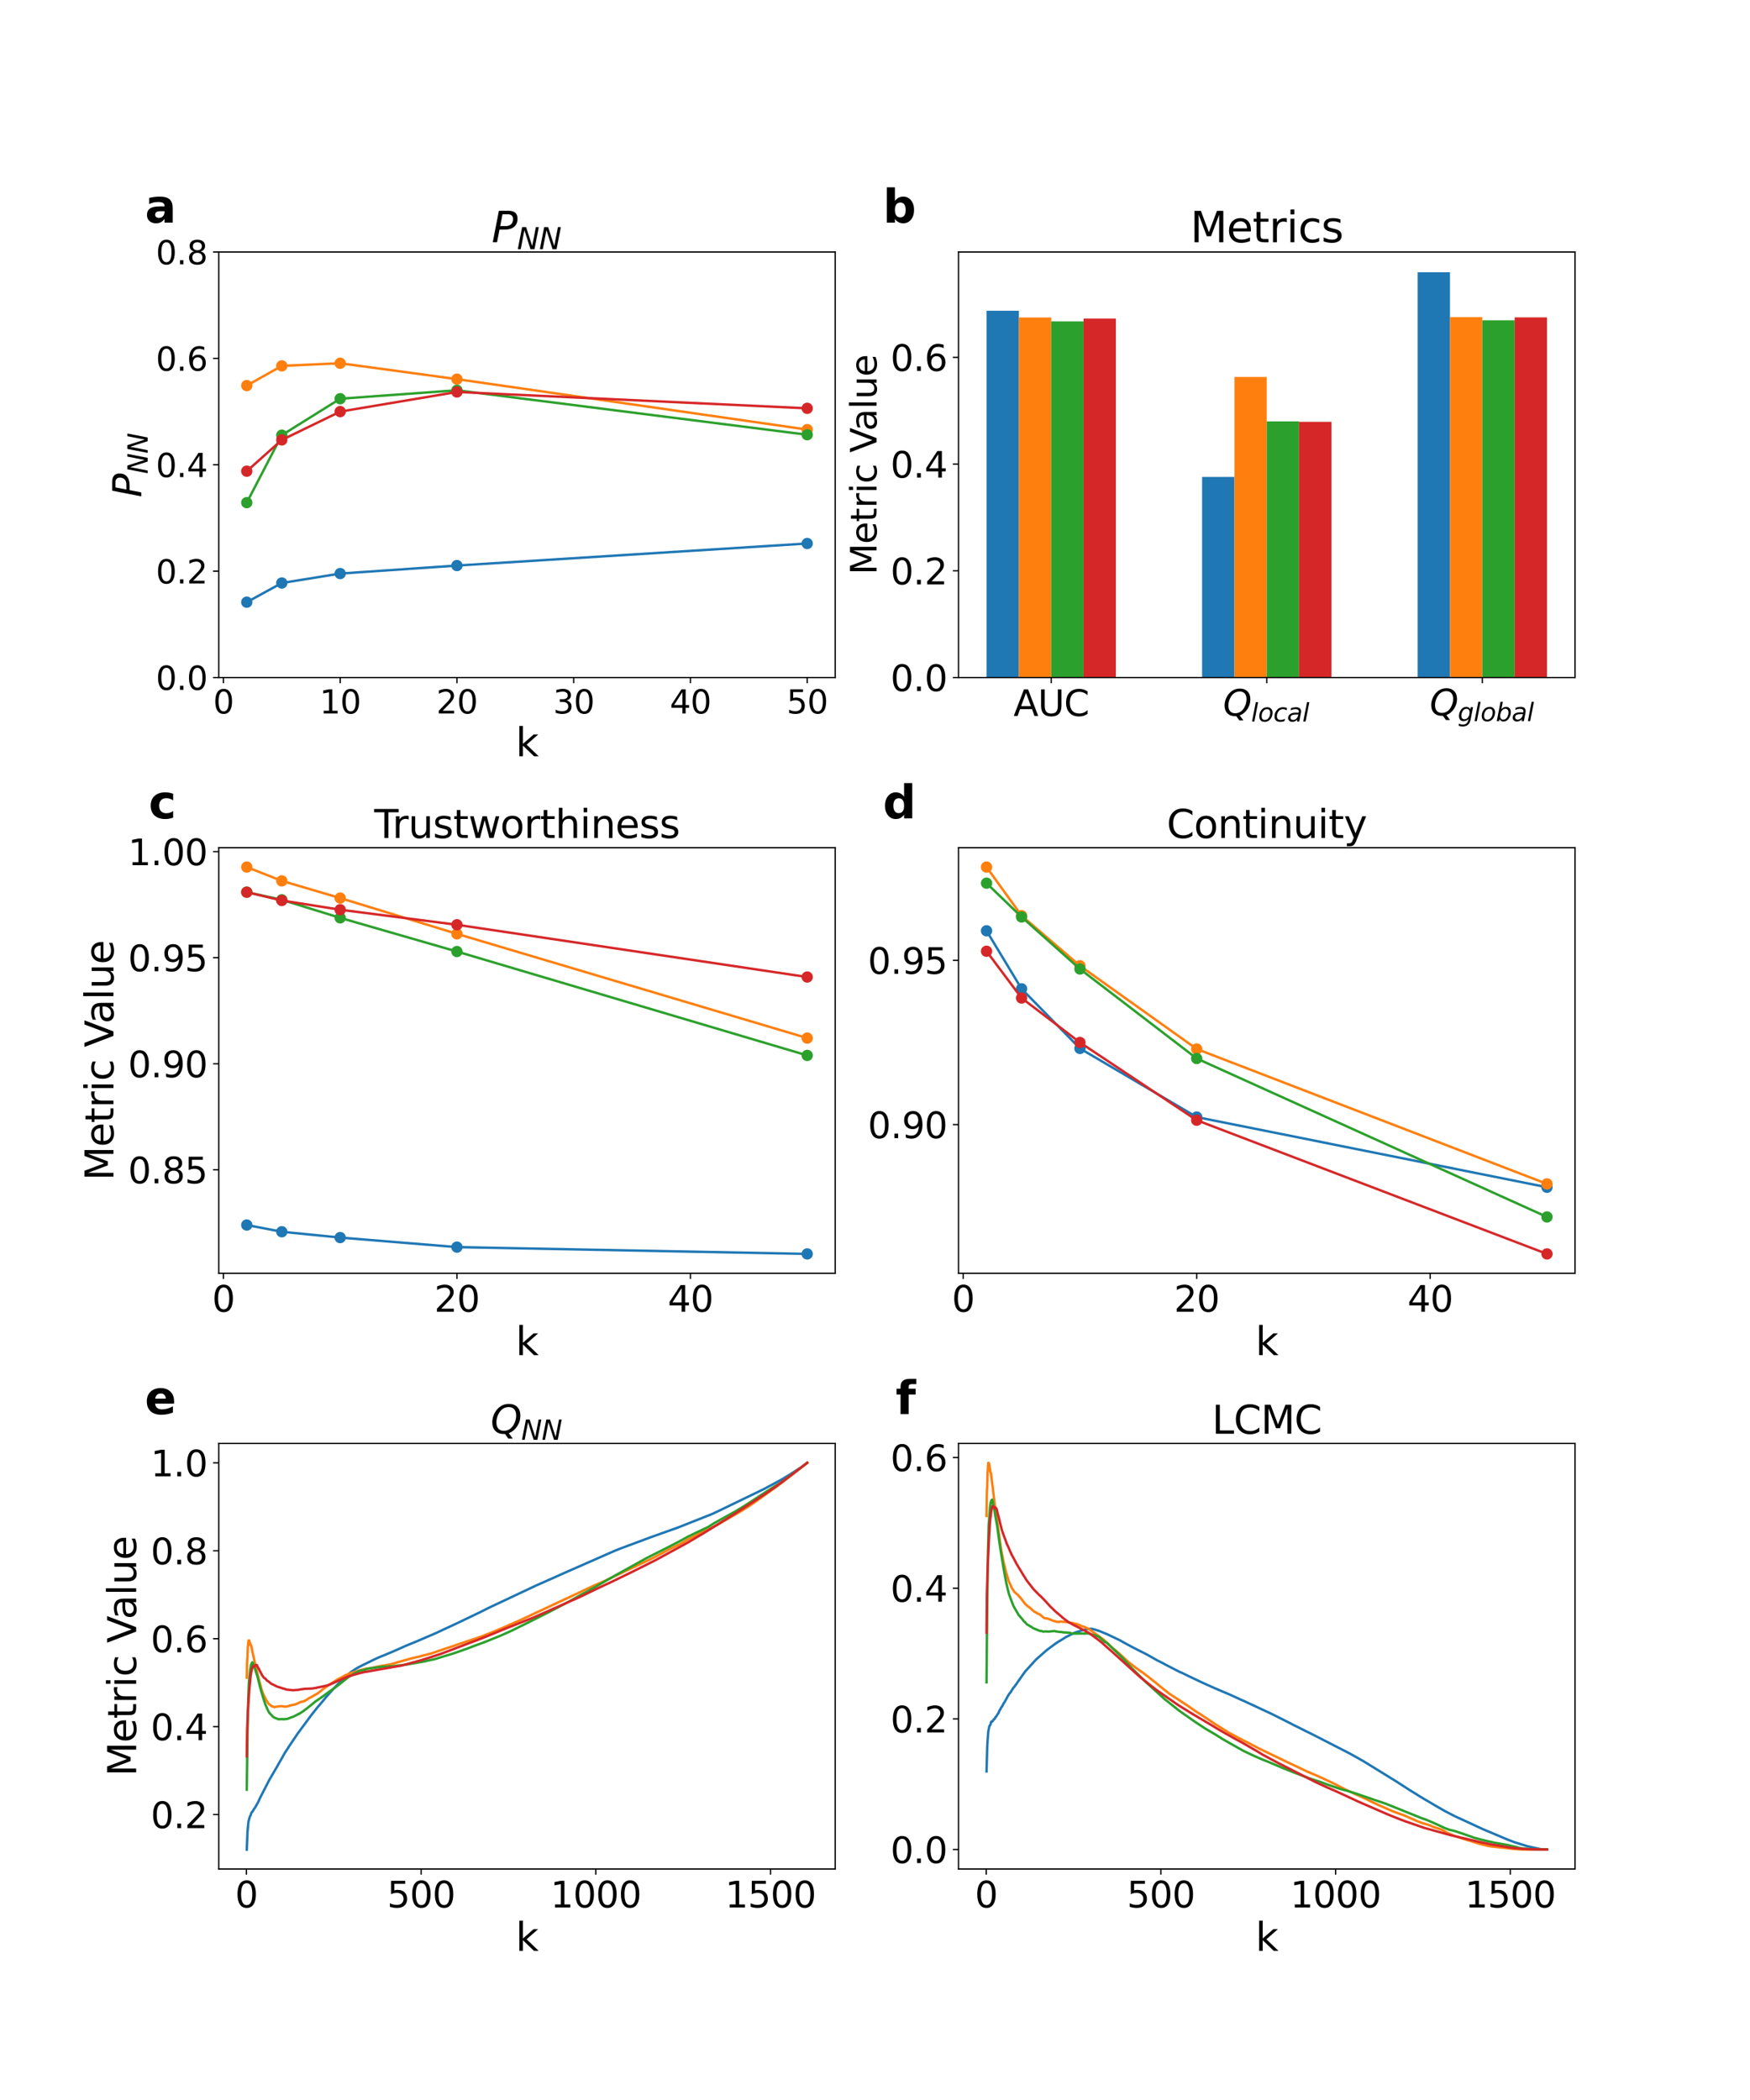 <?xml version="1.0" encoding="utf-8" standalone="no"?>
<!DOCTYPE svg PUBLIC "-//W3C//DTD SVG 1.1//EN"
  "http://www.w3.org/Graphics/SVG/1.1/DTD/svg11.dtd">
<svg xmlns:xlink="http://www.w3.org/1999/xlink" width="1080pt" height="1296pt" viewBox="0 0 1080 1296" xmlns="http://www.w3.org/2000/svg" version="1.1">
 <defs>
  <style type="text/css">*{stroke-linejoin: round; stroke-linecap: butt}</style>
 </defs>
 <g id="figure_1">
  <g id="patch_1">
   <path d="M 0 1296 
L 1080 1296 
L 1080 0 
L 0 0 
z
" style="fill: #ffffff"/>
  </g>
  <g id="axes_1">
   <g id="patch_2">
    <path d="M 135 418.131 
L 515.455 418.131 
L 515.455 155.52 
L 135 155.52 
z
" style="fill: #ffffff"/>
   </g>
   <g id="matplotlib.axis_1">
    <g id="xtick_1">
     <g id="line2d_1">
      <defs>
       <path id="mbd97ca0b99" d="M 0 0 
L 0 3.5 
" style="stroke: #000000; stroke-width: 0.8"/>
      </defs>
      <g>
       <use xlink:href="#mbd97ca0b99" x="137.882" y="418.131" style="stroke: #000000; stroke-width: 0.8"/>
      </g>
     </g>
     <g id="text_1">
      <!-- 0 -->
      <g transform="translate(131.52 440.327) scale(0.2 -0.2)">
       <defs>
        <path id="DejaVuSans-30" d="M 2034 4250 
Q 1547 4250 1301 3770 
Q 1056 3291 1056 2328 
Q 1056 1369 1301 889 
Q 1547 409 2034 409 
Q 2525 409 2770 889 
Q 3016 1369 3016 2328 
Q 3016 3291 2770 3770 
Q 2525 4250 2034 4250 
z
M 2034 4750 
Q 2819 4750 3233 4129 
Q 3647 3509 3647 2328 
Q 3647 1150 3233 529 
Q 2819 -91 2034 -91 
Q 1250 -91 836 529 
Q 422 1150 422 2328 
Q 422 3509 836 4129 
Q 1250 4750 2034 4750 
z
" transform="scale(0.016)"/>
       </defs>
       <use xlink:href="#DejaVuSans-30"/>
      </g>
     </g>
    </g>
    <g id="xtick_2">
     <g id="line2d_2">
      <g>
       <use xlink:href="#mbd97ca0b99" x="209.938" y="418.131" style="stroke: #000000; stroke-width: 0.8"/>
      </g>
     </g>
     <g id="text_2">
      <!-- 10 -->
      <g transform="translate(197.213 440.327) scale(0.2 -0.2)">
       <defs>
        <path id="DejaVuSans-31" d="M 794 531 
L 1825 531 
L 1825 4091 
L 703 3866 
L 703 4441 
L 1819 4666 
L 2450 4666 
L 2450 531 
L 3481 531 
L 3481 0 
L 794 0 
L 794 531 
z
" transform="scale(0.016)"/>
       </defs>
       <use xlink:href="#DejaVuSans-31"/>
       <use xlink:href="#DejaVuSans-30" x="63.623"/>
      </g>
     </g>
    </g>
    <g id="xtick_3">
     <g id="line2d_3">
      <g>
       <use xlink:href="#mbd97ca0b99" x="281.994" y="418.131" style="stroke: #000000; stroke-width: 0.8"/>
      </g>
     </g>
     <g id="text_3">
      <!-- 20 -->
      <g transform="translate(269.269 440.327) scale(0.2 -0.2)">
       <defs>
        <path id="DejaVuSans-32" d="M 1228 531 
L 3431 531 
L 3431 0 
L 469 0 
L 469 531 
Q 828 903 1448 1529 
Q 2069 2156 2228 2338 
Q 2531 2678 2651 2914 
Q 2772 3150 2772 3378 
Q 2772 3750 2511 3984 
Q 2250 4219 1831 4219 
Q 1534 4219 1204 4116 
Q 875 4013 500 3803 
L 500 4441 
Q 881 4594 1212 4672 
Q 1544 4750 1819 4750 
Q 2544 4750 2975 4387 
Q 3406 4025 3406 3419 
Q 3406 3131 3298 2873 
Q 3191 2616 2906 2266 
Q 2828 2175 2409 1742 
Q 1991 1309 1228 531 
z
" transform="scale(0.016)"/>
       </defs>
       <use xlink:href="#DejaVuSans-32"/>
       <use xlink:href="#DejaVuSans-30" x="63.623"/>
      </g>
     </g>
    </g>
    <g id="xtick_4">
     <g id="line2d_4">
      <g>
       <use xlink:href="#mbd97ca0b99" x="354.05" y="418.131" style="stroke: #000000; stroke-width: 0.8"/>
      </g>
     </g>
     <g id="text_4">
      <!-- 30 -->
      <g transform="translate(341.325 440.327) scale(0.2 -0.2)">
       <defs>
        <path id="DejaVuSans-33" d="M 2597 2516 
Q 3050 2419 3304 2112 
Q 3559 1806 3559 1356 
Q 3559 666 3084 287 
Q 2609 -91 1734 -91 
Q 1441 -91 1130 -33 
Q 819 25 488 141 
L 488 750 
Q 750 597 1062 519 
Q 1375 441 1716 441 
Q 2309 441 2620 675 
Q 2931 909 2931 1356 
Q 2931 1769 2642 2001 
Q 2353 2234 1838 2234 
L 1294 2234 
L 1294 2753 
L 1863 2753 
Q 2328 2753 2575 2939 
Q 2822 3125 2822 3475 
Q 2822 3834 2567 4026 
Q 2313 4219 1838 4219 
Q 1578 4219 1281 4162 
Q 984 4106 628 3988 
L 628 4550 
Q 988 4650 1302 4700 
Q 1616 4750 1894 4750 
Q 2613 4750 3031 4423 
Q 3450 4097 3450 3541 
Q 3450 3153 3228 2886 
Q 3006 2619 2597 2516 
z
" transform="scale(0.016)"/>
       </defs>
       <use xlink:href="#DejaVuSans-33"/>
       <use xlink:href="#DejaVuSans-30" x="63.623"/>
      </g>
     </g>
    </g>
    <g id="xtick_5">
     <g id="line2d_5">
      <g>
       <use xlink:href="#mbd97ca0b99" x="426.105" y="418.131" style="stroke: #000000; stroke-width: 0.8"/>
      </g>
     </g>
     <g id="text_5">
      <!-- 40 -->
      <g transform="translate(413.38 440.327) scale(0.2 -0.2)">
       <defs>
        <path id="DejaVuSans-34" d="M 2419 4116 
L 825 1625 
L 2419 1625 
L 2419 4116 
z
M 2253 4666 
L 3047 4666 
L 3047 1625 
L 3713 1625 
L 3713 1100 
L 3047 1100 
L 3047 0 
L 2419 0 
L 2419 1100 
L 313 1100 
L 313 1709 
L 2253 4666 
z
" transform="scale(0.016)"/>
       </defs>
       <use xlink:href="#DejaVuSans-34"/>
       <use xlink:href="#DejaVuSans-30" x="63.623"/>
      </g>
     </g>
    </g>
    <g id="xtick_6">
     <g id="line2d_6">
      <g>
       <use xlink:href="#mbd97ca0b99" x="498.161" y="418.131" style="stroke: #000000; stroke-width: 0.8"/>
      </g>
     </g>
     <g id="text_6">
      <!-- 50 -->
      <g transform="translate(485.436 440.327) scale(0.2 -0.2)">
       <defs>
        <path id="DejaVuSans-35" d="M 691 4666 
L 3169 4666 
L 3169 4134 
L 1269 4134 
L 1269 2991 
Q 1406 3038 1543 3061 
Q 1681 3084 1819 3084 
Q 2600 3084 3056 2656 
Q 3513 2228 3513 1497 
Q 3513 744 3044 326 
Q 2575 -91 1722 -91 
Q 1428 -91 1123 -41 
Q 819 9 494 109 
L 494 744 
Q 775 591 1075 516 
Q 1375 441 1709 441 
Q 2250 441 2565 725 
Q 2881 1009 2881 1497 
Q 2881 1984 2565 2268 
Q 2250 2553 1709 2553 
Q 1456 2553 1204 2497 
Q 953 2441 691 2322 
L 691 4666 
z
" transform="scale(0.016)"/>
       </defs>
       <use xlink:href="#DejaVuSans-35"/>
       <use xlink:href="#DejaVuSans-30" x="63.623"/>
      </g>
     </g>
    </g>
    <g id="text_7">
     <!-- k -->
     <g transform="translate(318.279 466.723) scale(0.24 -0.24)">
      <defs>
       <path id="DejaVuSans-6b" d="M 581 4863 
L 1159 4863 
L 1159 1991 
L 2875 3500 
L 3609 3500 
L 1753 1863 
L 3688 0 
L 2938 0 
L 1159 1709 
L 1159 0 
L 581 0 
L 581 4863 
z
" transform="scale(0.016)"/>
      </defs>
      <use xlink:href="#DejaVuSans-6b"/>
     </g>
    </g>
   </g>
   <g id="matplotlib.axis_2">
    <g id="ytick_1">
     <g id="line2d_7">
      <defs>
       <path id="m6adb4457d0" d="M 0 0 
L -3.5 0 
" style="stroke: #000000; stroke-width: 0.8"/>
      </defs>
      <g>
       <use xlink:href="#m6adb4457d0" x="135" y="418.131" style="stroke: #000000; stroke-width: 0.8"/>
      </g>
     </g>
     <g id="text_8">
      <!-- 0.0 -->
      <g transform="translate(96.194 425.729) scale(0.2 -0.2)">
       <defs>
        <path id="DejaVuSans-2e" d="M 684 794 
L 1344 794 
L 1344 0 
L 684 0 
L 684 794 
z
" transform="scale(0.016)"/>
       </defs>
       <use xlink:href="#DejaVuSans-30"/>
       <use xlink:href="#DejaVuSans-2e" x="63.623"/>
       <use xlink:href="#DejaVuSans-30" x="95.41"/>
      </g>
     </g>
    </g>
    <g id="ytick_2">
     <g id="line2d_8">
      <g>
       <use xlink:href="#m6adb4457d0" x="135" y="352.478" style="stroke: #000000; stroke-width: 0.8"/>
      </g>
     </g>
     <g id="text_9">
      <!-- 0.2 -->
      <g transform="translate(96.194 360.076) scale(0.2 -0.2)">
       <use xlink:href="#DejaVuSans-30"/>
       <use xlink:href="#DejaVuSans-2e" x="63.623"/>
       <use xlink:href="#DejaVuSans-32" x="95.41"/>
      </g>
     </g>
    </g>
    <g id="ytick_3">
     <g id="line2d_9">
      <g>
       <use xlink:href="#m6adb4457d0" x="135" y="286.825" style="stroke: #000000; stroke-width: 0.8"/>
      </g>
     </g>
     <g id="text_10">
      <!-- 0.4 -->
      <g transform="translate(96.194 294.424) scale(0.2 -0.2)">
       <use xlink:href="#DejaVuSans-30"/>
       <use xlink:href="#DejaVuSans-2e" x="63.623"/>
       <use xlink:href="#DejaVuSans-34" x="95.41"/>
      </g>
     </g>
    </g>
    <g id="ytick_4">
     <g id="line2d_10">
      <g>
       <use xlink:href="#m6adb4457d0" x="135" y="221.173" style="stroke: #000000; stroke-width: 0.8"/>
      </g>
     </g>
     <g id="text_11">
      <!-- 0.6 -->
      <g transform="translate(96.194 228.771) scale(0.2 -0.2)">
       <defs>
        <path id="DejaVuSans-36" d="M 2113 2584 
Q 1688 2584 1439 2293 
Q 1191 2003 1191 1497 
Q 1191 994 1439 701 
Q 1688 409 2113 409 
Q 2538 409 2786 701 
Q 3034 994 3034 1497 
Q 3034 2003 2786 2293 
Q 2538 2584 2113 2584 
z
M 3366 4563 
L 3366 3988 
Q 3128 4100 2886 4159 
Q 2644 4219 2406 4219 
Q 1781 4219 1451 3797 
Q 1122 3375 1075 2522 
Q 1259 2794 1537 2939 
Q 1816 3084 2150 3084 
Q 2853 3084 3261 2657 
Q 3669 2231 3669 1497 
Q 3669 778 3244 343 
Q 2819 -91 2113 -91 
Q 1303 -91 875 529 
Q 447 1150 447 2328 
Q 447 3434 972 4092 
Q 1497 4750 2381 4750 
Q 2619 4750 2861 4703 
Q 3103 4656 3366 4563 
z
" transform="scale(0.016)"/>
       </defs>
       <use xlink:href="#DejaVuSans-30"/>
       <use xlink:href="#DejaVuSans-2e" x="63.623"/>
       <use xlink:href="#DejaVuSans-36" x="95.41"/>
      </g>
     </g>
    </g>
    <g id="ytick_5">
     <g id="line2d_11">
      <g>
       <use xlink:href="#m6adb4457d0" x="135" y="155.52" style="stroke: #000000; stroke-width: 0.8"/>
      </g>
     </g>
     <g id="text_12">
      <!-- 0.8 -->
      <g transform="translate(96.194 163.118) scale(0.2 -0.2)">
       <defs>
        <path id="DejaVuSans-38" d="M 2034 2216 
Q 1584 2216 1326 1975 
Q 1069 1734 1069 1313 
Q 1069 891 1326 650 
Q 1584 409 2034 409 
Q 2484 409 2743 651 
Q 3003 894 3003 1313 
Q 3003 1734 2745 1975 
Q 2488 2216 2034 2216 
z
M 1403 2484 
Q 997 2584 770 2862 
Q 544 3141 544 3541 
Q 544 4100 942 4425 
Q 1341 4750 2034 4750 
Q 2731 4750 3128 4425 
Q 3525 4100 3525 3541 
Q 3525 3141 3298 2862 
Q 3072 2584 2669 2484 
Q 3125 2378 3379 2068 
Q 3634 1759 3634 1313 
Q 3634 634 3220 271 
Q 2806 -91 2034 -91 
Q 1263 -91 848 271 
Q 434 634 434 1313 
Q 434 1759 690 2068 
Q 947 2378 1403 2484 
z
M 1172 3481 
Q 1172 3119 1398 2916 
Q 1625 2713 2034 2713 
Q 2441 2713 2670 2916 
Q 2900 3119 2900 3481 
Q 2900 3844 2670 4047 
Q 2441 4250 2034 4250 
Q 1625 4250 1398 4047 
Q 1172 3844 1172 3481 
z
" transform="scale(0.016)"/>
       </defs>
       <use xlink:href="#DejaVuSans-30"/>
       <use xlink:href="#DejaVuSans-2e" x="63.623"/>
       <use xlink:href="#DejaVuSans-38" x="95.41"/>
      </g>
     </g>
    </g>
    <g id="text_13">
     <!-- $P_{NN}$ -->
     <g transform="translate(87.203 306.985) rotate(-90) scale(0.24 -0.24)">
      <defs>
       <path id="DejaVuSans-Oblique-50" d="M 1081 4666 
L 2541 4666 
Q 3178 4666 3512 4369 
Q 3847 4072 3847 3500 
Q 3847 2731 3353 2303 
Q 2859 1875 1966 1875 
L 1172 1875 
L 806 0 
L 172 0 
L 1081 4666 
z
M 1613 4147 
L 1275 2394 
L 2069 2394 
Q 2606 2394 2893 2669 
Q 3181 2944 3181 3456 
Q 3181 3784 2986 3965 
Q 2791 4147 2438 4147 
L 1613 4147 
z
" transform="scale(0.016)"/>
       <path id="DejaVuSans-Oblique-4e" d="M 1081 4666 
L 1931 4666 
L 3219 666 
L 4000 4666 
L 4616 4666 
L 3706 0 
L 2853 0 
L 1569 4025 
L 788 0 
L 172 0 
L 1081 4666 
z
" transform="scale(0.016)"/>
      </defs>
      <use xlink:href="#DejaVuSans-Oblique-50" transform="translate(0 0.094)"/>
      <use xlink:href="#DejaVuSans-Oblique-4e" transform="translate(60.303 -16.312) scale(0.7)"/>
      <use xlink:href="#DejaVuSans-Oblique-4e" transform="translate(112.666 -16.312) scale(0.7)"/>
     </g>
    </g>
   </g>
   <g id="line2d_12">
    <path d="M 152.293 371.63 
L 173.91 359.795 
L 209.938 353.97 
L 281.994 349.034 
L 498.161 335.415 
" clip-path="url(#p83744da25b)" style="fill: none; stroke: #1f77b4; stroke-width: 1.5; stroke-linecap: square"/>
    <defs>
     <path id="me72083688d" d="M 0 3 
C 0.796 3 1.559 2.684 2.121 2.121 
C 2.684 1.559 3 0.796 3 0 
C 3 -0.796 2.684 -1.559 2.121 -2.121 
C 1.559 -2.684 0.796 -3 0 -3 
C -0.796 -3 -1.559 -2.684 -2.121 -2.121 
C -2.684 -1.559 -3 -0.796 -3 0 
C -3 0.796 -2.684 1.559 -2.121 2.121 
C -1.559 2.684 -0.796 3 0 3 
z
" style="stroke: #1f77b4"/>
    </defs>
    <g clip-path="url(#p83744da25b)">
     <use xlink:href="#me72083688d" x="152.293" y="371.63" style="fill: #1f77b4; stroke: #1f77b4"/>
     <use xlink:href="#me72083688d" x="173.91" y="359.795" style="fill: #1f77b4; stroke: #1f77b4"/>
     <use xlink:href="#me72083688d" x="209.938" y="353.97" style="fill: #1f77b4; stroke: #1f77b4"/>
     <use xlink:href="#me72083688d" x="281.994" y="349.034" style="fill: #1f77b4; stroke: #1f77b4"/>
     <use xlink:href="#me72083688d" x="498.161" y="335.415" style="fill: #1f77b4; stroke: #1f77b4"/>
    </g>
   </g>
   <g id="line2d_13">
    <path d="M 152.293 237.954 
L 173.91 225.792 
L 209.938 224.177 
L 281.994 233.988 
L 498.161 265.122 
" clip-path="url(#p83744da25b)" style="fill: none; stroke: #ff7f0e; stroke-width: 1.5; stroke-linecap: square"/>
    <defs>
     <path id="me9d7a46266" d="M 0 3 
C 0.796 3 1.559 2.684 2.121 2.121 
C 2.684 1.559 3 0.796 3 0 
C 3 -0.796 2.684 -1.559 2.121 -2.121 
C 1.559 -2.684 0.796 -3 0 -3 
C -0.796 -3 -1.559 -2.684 -2.121 -2.121 
C -2.684 -1.559 -3 -0.796 -3 0 
C -3 0.796 -2.684 1.559 -2.121 2.121 
C -1.559 2.684 -0.796 3 0 3 
z
" style="stroke: #ff7f0e"/>
    </defs>
    <g clip-path="url(#p83744da25b)">
     <use xlink:href="#me9d7a46266" x="152.293" y="237.954" style="fill: #ff7f0e; stroke: #ff7f0e"/>
     <use xlink:href="#me9d7a46266" x="173.91" y="225.792" style="fill: #ff7f0e; stroke: #ff7f0e"/>
     <use xlink:href="#me9d7a46266" x="209.938" y="224.177" style="fill: #ff7f0e; stroke: #ff7f0e"/>
     <use xlink:href="#me9d7a46266" x="281.994" y="233.988" style="fill: #ff7f0e; stroke: #ff7f0e"/>
     <use xlink:href="#me9d7a46266" x="498.161" y="265.122" style="fill: #ff7f0e; stroke: #ff7f0e"/>
    </g>
   </g>
   <g id="line2d_14">
    <path d="M 152.293 310.208 
L 173.91 268.552 
L 209.938 246.068 
L 281.994 240.856 
L 498.161 268.299 
" clip-path="url(#p83744da25b)" style="fill: none; stroke: #2ca02c; stroke-width: 1.5; stroke-linecap: square"/>
    <defs>
     <path id="m1c108b9e93" d="M 0 3 
C 0.796 3 1.559 2.684 2.121 2.121 
C 2.684 1.559 3 0.796 3 0 
C 3 -0.796 2.684 -1.559 2.121 -2.121 
C 1.559 -2.684 0.796 -3 0 -3 
C -0.796 -3 -1.559 -2.684 -2.121 -2.121 
C -2.684 -1.559 -3 -0.796 -3 0 
C -3 0.796 -2.684 1.559 -2.121 2.121 
C -1.559 2.684 -0.796 3 0 3 
z
" style="stroke: #2ca02c"/>
    </defs>
    <g clip-path="url(#p83744da25b)">
     <use xlink:href="#m1c108b9e93" x="152.293" y="310.208" style="fill: #2ca02c; stroke: #2ca02c"/>
     <use xlink:href="#m1c108b9e93" x="173.91" y="268.552" style="fill: #2ca02c; stroke: #2ca02c"/>
     <use xlink:href="#m1c108b9e93" x="209.938" y="246.068" style="fill: #2ca02c; stroke: #2ca02c"/>
     <use xlink:href="#m1c108b9e93" x="281.994" y="240.856" style="fill: #2ca02c; stroke: #2ca02c"/>
     <use xlink:href="#m1c108b9e93" x="498.161" y="268.299" style="fill: #2ca02c; stroke: #2ca02c"/>
    </g>
   </g>
   <g id="line2d_15">
    <path d="M 152.293 290.791 
L 173.91 271.495 
L 209.938 254.019 
L 281.994 241.899 
L 498.161 251.996 
" clip-path="url(#p83744da25b)" style="fill: none; stroke: #d62728; stroke-width: 1.5; stroke-linecap: square"/>
    <defs>
     <path id="m5b8bd3e672" d="M 0 3 
C 0.796 3 1.559 2.684 2.121 2.121 
C 2.684 1.559 3 0.796 3 0 
C 3 -0.796 2.684 -1.559 2.121 -2.121 
C 1.559 -2.684 0.796 -3 0 -3 
C -0.796 -3 -1.559 -2.684 -2.121 -2.121 
C -2.684 -1.559 -3 -0.796 -3 0 
C -3 0.796 -2.684 1.559 -2.121 2.121 
C -1.559 2.684 -0.796 3 0 3 
z
" style="stroke: #d62728"/>
    </defs>
    <g clip-path="url(#p83744da25b)">
     <use xlink:href="#m5b8bd3e672" x="152.293" y="290.791" style="fill: #d62728; stroke: #d62728"/>
     <use xlink:href="#m5b8bd3e672" x="173.91" y="271.495" style="fill: #d62728; stroke: #d62728"/>
     <use xlink:href="#m5b8bd3e672" x="209.938" y="254.019" style="fill: #d62728; stroke: #d62728"/>
     <use xlink:href="#m5b8bd3e672" x="281.994" y="241.899" style="fill: #d62728; stroke: #d62728"/>
     <use xlink:href="#m5b8bd3e672" x="498.161" y="251.996" style="fill: #d62728; stroke: #d62728"/>
    </g>
   </g>
   <g id="patch_3">
    <path d="M 135 418.131 
L 135 155.52 
" style="fill: none; stroke: #000000; stroke-width: 0.8; stroke-linejoin: miter; stroke-linecap: square"/>
   </g>
   <g id="patch_4">
    <path d="M 515.455 418.131 
L 515.455 155.52 
" style="fill: none; stroke: #000000; stroke-width: 0.8; stroke-linejoin: miter; stroke-linecap: square"/>
   </g>
   <g id="patch_5">
    <path d="M 135 418.131 
L 515.455 418.131 
" style="fill: none; stroke: #000000; stroke-width: 0.8; stroke-linejoin: miter; stroke-linecap: square"/>
   </g>
   <g id="patch_6">
    <path d="M 135 155.52 
L 515.455 155.52 
" style="fill: none; stroke: #000000; stroke-width: 0.8; stroke-linejoin: miter; stroke-linecap: square"/>
   </g>
   <g id="text_14">
    <!-- a -->
    <g transform="translate(89.473 137.404) scale(0.28 -0.28)">
     <defs>
      <path id="DejaVuSans-Bold-61" d="M 2106 1575 
Q 1756 1575 1579 1456 
Q 1403 1338 1403 1106 
Q 1403 894 1545 773 
Q 1688 653 1941 653 
Q 2256 653 2472 879 
Q 2688 1106 2688 1447 
L 2688 1575 
L 2106 1575 
z
M 3816 1997 
L 3816 0 
L 2688 0 
L 2688 519 
Q 2463 200 2181 54 
Q 1900 -91 1497 -91 
Q 953 -91 614 226 
Q 275 544 275 1050 
Q 275 1666 698 1953 
Q 1122 2241 2028 2241 
L 2688 2241 
L 2688 2328 
Q 2688 2594 2478 2717 
Q 2269 2841 1825 2841 
Q 1466 2841 1156 2769 
Q 847 2697 581 2553 
L 581 3406 
Q 941 3494 1303 3539 
Q 1666 3584 2028 3584 
Q 2975 3584 3395 3211 
Q 3816 2838 3816 1997 
z
" transform="scale(0.016)"/>
     </defs>
     <use xlink:href="#DejaVuSans-Bold-61"/>
    </g>
   </g>
   <g id="text_15">
    <!-- $P_{NN}$ -->
    <g transform="translate(303.387 149.52) scale(0.26 -0.26)">
     <use xlink:href="#DejaVuSans-Oblique-50" transform="translate(0 0.094)"/>
     <use xlink:href="#DejaVuSans-Oblique-4e" transform="translate(60.303 -16.312) scale(0.7)"/>
     <use xlink:href="#DejaVuSans-Oblique-4e" transform="translate(112.666 -16.312) scale(0.7)"/>
    </g>
   </g>
  </g>
  <g id="axes_2">
   <g id="patch_7">
    <path d="M 591.545 418.131 
L 972 418.131 
L 972 155.52 
L 591.545 155.52 
z
" style="fill: #ffffff"/>
   </g>
   <g id="patch_8">
    <path d="M 608.839 418.131 
L 628.793 418.131 
L 628.793 191.774 
L 608.839 191.774 
z
" clip-path="url(#p588305723a)" style="fill: #1f77b4"/>
   </g>
   <g id="patch_9">
    <path d="M 741.865 418.131 
L 761.819 418.131 
L 761.819 294.349 
L 741.865 294.349 
z
" clip-path="url(#p588305723a)" style="fill: #1f77b4"/>
   </g>
   <g id="patch_10">
    <path d="M 874.891 418.131 
L 894.845 418.131 
L 894.845 168.025 
L 874.891 168.025 
z
" clip-path="url(#p588305723a)" style="fill: #1f77b4"/>
   </g>
   <g id="patch_11">
    <path d="M 628.793 418.131 
L 648.747 418.131 
L 648.747 195.919 
L 628.793 195.919 
z
" clip-path="url(#p588305723a)" style="fill: #ff7f0e"/>
   </g>
   <g id="patch_12">
    <path d="M 761.819 418.131 
L 781.773 418.131 
L 781.773 232.636 
L 761.819 232.636 
z
" clip-path="url(#p588305723a)" style="fill: #ff7f0e"/>
   </g>
   <g id="patch_13">
    <path d="M 894.845 418.131 
L 914.799 418.131 
L 914.799 195.726 
L 894.845 195.726 
z
" clip-path="url(#p588305723a)" style="fill: #ff7f0e"/>
   </g>
   <g id="patch_14">
    <path d="M 648.747 418.131 
L 668.701 418.131 
L 668.701 198.353 
L 648.747 198.353 
z
" clip-path="url(#p588305723a)" style="fill: #2ca02c"/>
   </g>
   <g id="patch_15">
    <path d="M 781.773 418.131 
L 801.727 418.131 
L 801.727 260.072 
L 781.773 260.072 
z
" clip-path="url(#p588305723a)" style="fill: #2ca02c"/>
   </g>
   <g id="patch_16">
    <path d="M 914.799 418.131 
L 934.753 418.131 
L 934.753 197.647 
L 914.799 197.647 
z
" clip-path="url(#p588305723a)" style="fill: #2ca02c"/>
   </g>
   <g id="patch_17">
    <path d="M 668.701 418.131 
L 688.654 418.131 
L 688.654 196.627 
L 668.701 196.627 
z
" clip-path="url(#p588305723a)" style="fill: #d62728"/>
   </g>
   <g id="patch_18">
    <path d="M 801.727 418.131 
L 821.681 418.131 
L 821.681 260.311 
L 801.727 260.311 
z
" clip-path="url(#p588305723a)" style="fill: #d62728"/>
   </g>
   <g id="patch_19">
    <path d="M 934.753 418.131 
L 954.707 418.131 
L 954.707 195.861 
L 934.753 195.861 
z
" clip-path="url(#p588305723a)" style="fill: #d62728"/>
   </g>
   <g id="matplotlib.axis_3">
    <g id="xtick_7">
     <g id="line2d_16">
      <g>
       <use xlink:href="#mbd97ca0b99" x="648.747" y="418.131" style="stroke: #000000; stroke-width: 0.8"/>
      </g>
     </g>
     <g id="text_16">
      <!-- AUC -->
      <g transform="translate(625.49 441.847) scale(0.22 -0.22)">
       <defs>
        <path id="DejaVuSans-41" d="M 2188 4044 
L 1331 1722 
L 3047 1722 
L 2188 4044 
z
M 1831 4666 
L 2547 4666 
L 4325 0 
L 3669 0 
L 3244 1197 
L 1141 1197 
L 716 0 
L 50 0 
L 1831 4666 
z
" transform="scale(0.016)"/>
        <path id="DejaVuSans-55" d="M 556 4666 
L 1191 4666 
L 1191 1831 
Q 1191 1081 1462 751 
Q 1734 422 2344 422 
Q 2950 422 3222 751 
Q 3494 1081 3494 1831 
L 3494 4666 
L 4128 4666 
L 4128 1753 
Q 4128 841 3676 375 
Q 3225 -91 2344 -91 
Q 1459 -91 1007 375 
Q 556 841 556 1753 
L 556 4666 
z
" transform="scale(0.016)"/>
        <path id="DejaVuSans-43" d="M 4122 4306 
L 4122 3641 
Q 3803 3938 3442 4084 
Q 3081 4231 2675 4231 
Q 1875 4231 1450 3742 
Q 1025 3253 1025 2328 
Q 1025 1406 1450 917 
Q 1875 428 2675 428 
Q 3081 428 3442 575 
Q 3803 722 4122 1019 
L 4122 359 
Q 3791 134 3420 21 
Q 3050 -91 2638 -91 
Q 1578 -91 968 557 
Q 359 1206 359 2328 
Q 359 3453 968 4101 
Q 1578 4750 2638 4750 
Q 3056 4750 3426 4639 
Q 3797 4528 4122 4306 
z
" transform="scale(0.016)"/>
       </defs>
       <use xlink:href="#DejaVuSans-41"/>
       <use xlink:href="#DejaVuSans-55" x="68.408"/>
       <use xlink:href="#DejaVuSans-43" x="141.602"/>
      </g>
     </g>
    </g>
    <g id="xtick_8">
     <g id="line2d_17">
      <g>
       <use xlink:href="#mbd97ca0b99" x="781.773" y="418.131" style="stroke: #000000; stroke-width: 0.8"/>
      </g>
     </g>
     <g id="text_17">
      <!-- $Q_{local}$ -->
      <g transform="translate(754.823 441.847) scale(0.22 -0.22)">
       <defs>
        <path id="DejaVuSans-Oblique-51" d="M 2309 -84 
Q 2275 -88 2237 -89 
Q 2200 -91 2125 -91 
Q 1250 -91 756 411 
Q 263 913 263 1797 
Q 263 2319 452 2844 
Q 641 3369 978 3788 
Q 1369 4269 1858 4509 
Q 2347 4750 2938 4750 
Q 3794 4750 4287 4245 
Q 4781 3741 4781 2869 
Q 4781 1928 4265 1147 
Q 3750 366 2919 44 
L 3553 -825 
L 2847 -825 
L 2309 -84 
z
M 2919 4238 
Q 2400 4238 2003 3986 
Q 1606 3734 1313 3219 
Q 1125 2891 1026 2522 
Q 928 2153 928 1778 
Q 928 1128 1239 775 
Q 1550 422 2119 422 
Q 2631 422 3032 676 
Q 3434 931 3719 1434 
Q 3909 1772 4009 2142 
Q 4109 2513 4109 2881 
Q 4109 3528 3796 3883 
Q 3484 4238 2919 4238 
z
" transform="scale(0.016)"/>
        <path id="DejaVuSans-Oblique-6c" d="M 1172 4863 
L 1747 4863 
L 800 0 
L 225 0 
L 1172 4863 
z
" transform="scale(0.016)"/>
        <path id="DejaVuSans-Oblique-6f" d="M 1625 -91 
Q 1009 -91 651 289 
Q 294 669 294 1325 
Q 294 1706 417 2101 
Q 541 2497 738 2766 
Q 1047 3184 1428 3384 
Q 1809 3584 2291 3584 
Q 2888 3584 3255 3212 
Q 3622 2841 3622 2241 
Q 3622 1825 3500 1412 
Q 3378 1000 3181 728 
Q 2875 309 2494 109 
Q 2113 -91 1625 -91 
z
M 891 1344 
Q 891 869 1089 633 
Q 1288 397 1691 397 
Q 2269 397 2648 901 
Q 3028 1406 3028 2181 
Q 3028 2634 2825 2865 
Q 2622 3097 2228 3097 
Q 1903 3097 1650 2945 
Q 1397 2794 1197 2484 
Q 1050 2253 970 1956 
Q 891 1659 891 1344 
z
" transform="scale(0.016)"/>
        <path id="DejaVuSans-Oblique-63" d="M 3431 3366 
L 3316 2797 
Q 3109 2947 2876 3022 
Q 2644 3097 2394 3097 
Q 2119 3097 1870 3000 
Q 1622 2903 1453 2725 
Q 1184 2453 1037 2087 
Q 891 1722 891 1331 
Q 891 859 1127 628 
Q 1363 397 1844 397 
Q 2081 397 2348 469 
Q 2616 541 2906 684 
L 2797 116 
Q 2547 13 2283 -39 
Q 2019 -91 1741 -91 
Q 1044 -91 669 257 
Q 294 606 294 1253 
Q 294 1797 489 2255 
Q 684 2713 1069 3078 
Q 1331 3328 1684 3456 
Q 2038 3584 2456 3584 
Q 2700 3584 2940 3529 
Q 3181 3475 3431 3366 
z
" transform="scale(0.016)"/>
        <path id="DejaVuSans-Oblique-61" d="M 3438 1997 
L 3047 0 
L 2472 0 
L 2578 531 
Q 2325 219 2001 64 
Q 1678 -91 1281 -91 
Q 834 -91 548 182 
Q 263 456 263 884 
Q 263 1497 752 1853 
Q 1241 2209 2100 2209 
L 2900 2209 
L 2931 2363 
Q 2938 2388 2941 2417 
Q 2944 2447 2944 2509 
Q 2944 2788 2717 2942 
Q 2491 3097 2081 3097 
Q 1800 3097 1504 3025 
Q 1209 2953 897 2809 
L 997 3341 
Q 1322 3463 1633 3523 
Q 1944 3584 2234 3584 
Q 2853 3584 3176 3315 
Q 3500 3047 3500 2534 
Q 3500 2431 3484 2292 
Q 3469 2153 3438 1997 
z
M 2816 1759 
L 2241 1759 
Q 1534 1759 1195 1570 
Q 856 1381 856 984 
Q 856 709 1029 553 
Q 1203 397 1509 397 
Q 1978 397 2328 733 
Q 2678 1069 2791 1631 
L 2816 1759 
z
" transform="scale(0.016)"/>
       </defs>
       <use xlink:href="#DejaVuSans-Oblique-51" transform="translate(0 0.781)"/>
       <use xlink:href="#DejaVuSans-Oblique-6c" transform="translate(78.711 -15.625) scale(0.7)"/>
       <use xlink:href="#DejaVuSans-Oblique-6f" transform="translate(98.159 -15.625) scale(0.7)"/>
       <use xlink:href="#DejaVuSans-Oblique-63" transform="translate(140.986 -15.625) scale(0.7)"/>
       <use xlink:href="#DejaVuSans-Oblique-61" transform="translate(179.473 -15.625) scale(0.7)"/>
       <use xlink:href="#DejaVuSans-Oblique-6c" transform="translate(222.368 -15.625) scale(0.7)"/>
      </g>
     </g>
    </g>
    <g id="xtick_9">
     <g id="line2d_18">
      <g>
       <use xlink:href="#mbd97ca0b99" x="914.799" y="418.131" style="stroke: #000000; stroke-width: 0.8"/>
      </g>
     </g>
     <g id="text_18">
      <!-- $Q_{global}$ -->
      <g transform="translate(882.349 441.631) scale(0.22 -0.22)">
       <defs>
        <path id="DejaVuSans-Oblique-67" d="M 3816 3500 
L 3219 434 
Q 3047 -456 2561 -893 
Q 2075 -1331 1253 -1331 
Q 950 -1331 690 -1286 
Q 431 -1241 206 -1147 
L 313 -588 
Q 525 -725 762 -790 
Q 1000 -856 1269 -856 
Q 1816 -856 2167 -557 
Q 2519 -259 2631 300 
L 2681 563 
Q 2441 288 2122 144 
Q 1803 0 1434 0 
Q 903 0 598 351 
Q 294 703 294 1319 
Q 294 1803 478 2267 
Q 663 2731 997 3091 
Q 1219 3328 1514 3456 
Q 1809 3584 2131 3584 
Q 2484 3584 2746 3420 
Q 3009 3256 3138 2956 
L 3238 3500 
L 3816 3500 
z
M 2950 2216 
Q 2950 2641 2750 2872 
Q 2550 3103 2181 3103 
Q 1953 3103 1747 3012 
Q 1541 2922 1394 2759 
Q 1156 2491 1023 2127 
Q 891 1763 891 1375 
Q 891 944 1092 712 
Q 1294 481 1672 481 
Q 2219 481 2584 976 
Q 2950 1472 2950 2216 
z
" transform="scale(0.016)"/>
        <path id="DejaVuSans-Oblique-62" d="M 3169 2138 
Q 3169 2591 2961 2847 
Q 2753 3103 2388 3103 
Q 2122 3103 1889 2973 
Q 1656 2844 1484 2597 
Q 1303 2338 1198 1995 
Q 1094 1653 1094 1313 
Q 1094 881 1298 636 
Q 1503 391 1863 391 
Q 2134 391 2365 517 
Q 2597 644 2772 891 
Q 2950 1147 3059 1487 
Q 3169 1828 3169 2138 
z
M 1381 2969 
Q 1594 3256 1914 3420 
Q 2234 3584 2584 3584 
Q 3122 3584 3439 3221 
Q 3756 2859 3756 2241 
Q 3756 1734 3570 1259 
Q 3384 784 3041 416 
Q 2816 172 2522 40 
Q 2228 -91 1906 -91 
Q 1566 -91 1316 65 
Q 1066 222 909 531 
L 806 0 
L 231 0 
L 1178 4863 
L 1753 4863 
L 1381 2969 
z
" transform="scale(0.016)"/>
       </defs>
       <use xlink:href="#DejaVuSans-Oblique-51" transform="translate(0 0.781)"/>
       <use xlink:href="#DejaVuSans-Oblique-67" transform="translate(78.711 -15.625) scale(0.7)"/>
       <use xlink:href="#DejaVuSans-Oblique-6c" transform="translate(123.145 -15.625) scale(0.7)"/>
       <use xlink:href="#DejaVuSans-Oblique-6f" transform="translate(142.593 -15.625) scale(0.7)"/>
       <use xlink:href="#DejaVuSans-Oblique-62" transform="translate(185.42 -15.625) scale(0.7)"/>
       <use xlink:href="#DejaVuSans-Oblique-61" transform="translate(229.854 -15.625) scale(0.7)"/>
       <use xlink:href="#DejaVuSans-Oblique-6c" transform="translate(272.749 -15.625) scale(0.7)"/>
      </g>
     </g>
    </g>
   </g>
   <g id="matplotlib.axis_4">
    <g id="ytick_6">
     <g id="line2d_19">
      <g>
       <use xlink:href="#m6adb4457d0" x="591.545" y="418.131" style="stroke: #000000; stroke-width: 0.8"/>
      </g>
     </g>
     <g id="text_19">
      <!-- 0.0 -->
      <g transform="translate(549.559 426.489) scale(0.22 -0.22)">
       <use xlink:href="#DejaVuSans-30"/>
       <use xlink:href="#DejaVuSans-2e" x="63.623"/>
       <use xlink:href="#DejaVuSans-30" x="95.41"/>
      </g>
     </g>
    </g>
    <g id="ytick_7">
     <g id="line2d_20">
      <g>
       <use xlink:href="#m6adb4457d0" x="591.545" y="352.269" style="stroke: #000000; stroke-width: 0.8"/>
      </g>
     </g>
     <g id="text_20">
      <!-- 0.2 -->
      <g transform="translate(549.559 360.627) scale(0.22 -0.22)">
       <use xlink:href="#DejaVuSans-30"/>
       <use xlink:href="#DejaVuSans-2e" x="63.623"/>
       <use xlink:href="#DejaVuSans-32" x="95.41"/>
      </g>
     </g>
    </g>
    <g id="ytick_8">
     <g id="line2d_21">
      <g>
       <use xlink:href="#m6adb4457d0" x="591.545" y="286.408" style="stroke: #000000; stroke-width: 0.8"/>
      </g>
     </g>
     <g id="text_21">
      <!-- 0.4 -->
      <g transform="translate(549.559 294.766) scale(0.22 -0.22)">
       <use xlink:href="#DejaVuSans-30"/>
       <use xlink:href="#DejaVuSans-2e" x="63.623"/>
       <use xlink:href="#DejaVuSans-34" x="95.41"/>
      </g>
     </g>
    </g>
    <g id="ytick_9">
     <g id="line2d_22">
      <g>
       <use xlink:href="#m6adb4457d0" x="591.545" y="220.547" style="stroke: #000000; stroke-width: 0.8"/>
      </g>
     </g>
     <g id="text_22">
      <!-- 0.6 -->
      <g transform="translate(549.559 228.905) scale(0.22 -0.22)">
       <use xlink:href="#DejaVuSans-30"/>
       <use xlink:href="#DejaVuSans-2e" x="63.623"/>
       <use xlink:href="#DejaVuSans-36" x="95.41"/>
      </g>
     </g>
    </g>
    <g id="text_23">
     <!-- Metric Value -->
     <g transform="translate(540.983 354.728) rotate(-90) scale(0.22 -0.22)">
      <defs>
       <path id="DejaVuSans-4d" d="M 628 4666 
L 1569 4666 
L 2759 1491 
L 3956 4666 
L 4897 4666 
L 4897 0 
L 4281 0 
L 4281 4097 
L 3078 897 
L 2444 897 
L 1241 4097 
L 1241 0 
L 628 0 
L 628 4666 
z
" transform="scale(0.016)"/>
       <path id="DejaVuSans-65" d="M 3597 1894 
L 3597 1613 
L 953 1613 
Q 991 1019 1311 708 
Q 1631 397 2203 397 
Q 2534 397 2845 478 
Q 3156 559 3463 722 
L 3463 178 
Q 3153 47 2828 -22 
Q 2503 -91 2169 -91 
Q 1331 -91 842 396 
Q 353 884 353 1716 
Q 353 2575 817 3079 
Q 1281 3584 2069 3584 
Q 2775 3584 3186 3129 
Q 3597 2675 3597 1894 
z
M 3022 2063 
Q 3016 2534 2758 2815 
Q 2500 3097 2075 3097 
Q 1594 3097 1305 2825 
Q 1016 2553 972 2059 
L 3022 2063 
z
" transform="scale(0.016)"/>
       <path id="DejaVuSans-74" d="M 1172 4494 
L 1172 3500 
L 2356 3500 
L 2356 3053 
L 1172 3053 
L 1172 1153 
Q 1172 725 1289 603 
Q 1406 481 1766 481 
L 2356 481 
L 2356 0 
L 1766 0 
Q 1100 0 847 248 
Q 594 497 594 1153 
L 594 3053 
L 172 3053 
L 172 3500 
L 594 3500 
L 594 4494 
L 1172 4494 
z
" transform="scale(0.016)"/>
       <path id="DejaVuSans-72" d="M 2631 2963 
Q 2534 3019 2420 3045 
Q 2306 3072 2169 3072 
Q 1681 3072 1420 2755 
Q 1159 2438 1159 1844 
L 1159 0 
L 581 0 
L 581 3500 
L 1159 3500 
L 1159 2956 
Q 1341 3275 1631 3429 
Q 1922 3584 2338 3584 
Q 2397 3584 2469 3576 
Q 2541 3569 2628 3553 
L 2631 2963 
z
" transform="scale(0.016)"/>
       <path id="DejaVuSans-69" d="M 603 3500 
L 1178 3500 
L 1178 0 
L 603 0 
L 603 3500 
z
M 603 4863 
L 1178 4863 
L 1178 4134 
L 603 4134 
L 603 4863 
z
" transform="scale(0.016)"/>
       <path id="DejaVuSans-63" d="M 3122 3366 
L 3122 2828 
Q 2878 2963 2633 3030 
Q 2388 3097 2138 3097 
Q 1578 3097 1268 2742 
Q 959 2388 959 1747 
Q 959 1106 1268 751 
Q 1578 397 2138 397 
Q 2388 397 2633 464 
Q 2878 531 3122 666 
L 3122 134 
Q 2881 22 2623 -34 
Q 2366 -91 2075 -91 
Q 1284 -91 818 406 
Q 353 903 353 1747 
Q 353 2603 823 3093 
Q 1294 3584 2113 3584 
Q 2378 3584 2631 3529 
Q 2884 3475 3122 3366 
z
" transform="scale(0.016)"/>
       <path id="DejaVuSans-20" transform="scale(0.016)"/>
       <path id="DejaVuSans-56" d="M 1831 0 
L 50 4666 
L 709 4666 
L 2188 738 
L 3669 4666 
L 4325 4666 
L 2547 0 
L 1831 0 
z
" transform="scale(0.016)"/>
       <path id="DejaVuSans-61" d="M 2194 1759 
Q 1497 1759 1228 1600 
Q 959 1441 959 1056 
Q 959 750 1161 570 
Q 1363 391 1709 391 
Q 2188 391 2477 730 
Q 2766 1069 2766 1631 
L 2766 1759 
L 2194 1759 
z
M 3341 1997 
L 3341 0 
L 2766 0 
L 2766 531 
Q 2569 213 2275 61 
Q 1981 -91 1556 -91 
Q 1019 -91 701 211 
Q 384 513 384 1019 
Q 384 1609 779 1909 
Q 1175 2209 1959 2209 
L 2766 2209 
L 2766 2266 
Q 2766 2663 2505 2880 
Q 2244 3097 1772 3097 
Q 1472 3097 1187 3025 
Q 903 2953 641 2809 
L 641 3341 
Q 956 3463 1253 3523 
Q 1550 3584 1831 3584 
Q 2591 3584 2966 3190 
Q 3341 2797 3341 1997 
z
" transform="scale(0.016)"/>
       <path id="DejaVuSans-6c" d="M 603 4863 
L 1178 4863 
L 1178 0 
L 603 0 
L 603 4863 
z
" transform="scale(0.016)"/>
       <path id="DejaVuSans-75" d="M 544 1381 
L 544 3500 
L 1119 3500 
L 1119 1403 
Q 1119 906 1312 657 
Q 1506 409 1894 409 
Q 2359 409 2629 706 
Q 2900 1003 2900 1516 
L 2900 3500 
L 3475 3500 
L 3475 0 
L 2900 0 
L 2900 538 
Q 2691 219 2414 64 
Q 2138 -91 1772 -91 
Q 1169 -91 856 284 
Q 544 659 544 1381 
z
M 1991 3584 
L 1991 3584 
z
" transform="scale(0.016)"/>
      </defs>
      <use xlink:href="#DejaVuSans-4d"/>
      <use xlink:href="#DejaVuSans-65" x="86.279"/>
      <use xlink:href="#DejaVuSans-74" x="147.803"/>
      <use xlink:href="#DejaVuSans-72" x="187.012"/>
      <use xlink:href="#DejaVuSans-69" x="228.125"/>
      <use xlink:href="#DejaVuSans-63" x="255.908"/>
      <use xlink:href="#DejaVuSans-20" x="310.889"/>
      <use xlink:href="#DejaVuSans-56" x="342.676"/>
      <use xlink:href="#DejaVuSans-61" x="403.334"/>
      <use xlink:href="#DejaVuSans-6c" x="464.613"/>
      <use xlink:href="#DejaVuSans-75" x="492.396"/>
      <use xlink:href="#DejaVuSans-65" x="555.775"/>
     </g>
    </g>
   </g>
   <g id="patch_20">
    <path d="M 591.545 418.131 
L 591.545 155.52 
" style="fill: none; stroke: #000000; stroke-width: 0.8; stroke-linejoin: miter; stroke-linecap: square"/>
   </g>
   <g id="patch_21">
    <path d="M 972 418.131 
L 972 155.52 
" style="fill: none; stroke: #000000; stroke-width: 0.8; stroke-linejoin: miter; stroke-linecap: square"/>
   </g>
   <g id="patch_22">
    <path d="M 591.545 418.131 
L 972 418.131 
" style="fill: none; stroke: #000000; stroke-width: 0.8; stroke-linejoin: miter; stroke-linecap: square"/>
   </g>
   <g id="patch_23">
    <path d="M 591.545 155.52 
L 972 155.52 
" style="fill: none; stroke: #000000; stroke-width: 0.8; stroke-linejoin: miter; stroke-linecap: square"/>
   </g>
   <g id="text_24">
    <!-- b -->
    <g transform="translate(544.872 137.404) scale(0.28 -0.28)">
     <defs>
      <path id="DejaVuSans-Bold-62" d="M 2400 722 
Q 2759 722 2948 984 
Q 3138 1247 3138 1747 
Q 3138 2247 2948 2509 
Q 2759 2772 2400 2772 
Q 2041 2772 1848 2508 
Q 1656 2244 1656 1747 
Q 1656 1250 1848 986 
Q 2041 722 2400 722 
z
M 1656 2988 
Q 1888 3294 2169 3439 
Q 2450 3584 2816 3584 
Q 3463 3584 3878 3070 
Q 4294 2556 4294 1747 
Q 4294 938 3878 423 
Q 3463 -91 2816 -91 
Q 2450 -91 2169 54 
Q 1888 200 1656 506 
L 1656 0 
L 538 0 
L 538 4863 
L 1656 4863 
L 1656 2988 
z
" transform="scale(0.016)"/>
     </defs>
     <use xlink:href="#DejaVuSans-Bold-62"/>
    </g>
   </g>
   <g id="text_25">
    <!-- Metrics -->
    <g transform="translate(734.585 149.52) scale(0.26 -0.26)">
     <defs>
      <path id="DejaVuSans-73" d="M 2834 3397 
L 2834 2853 
Q 2591 2978 2328 3040 
Q 2066 3103 1784 3103 
Q 1356 3103 1142 2972 
Q 928 2841 928 2578 
Q 928 2378 1081 2264 
Q 1234 2150 1697 2047 
L 1894 2003 
Q 2506 1872 2764 1633 
Q 3022 1394 3022 966 
Q 3022 478 2636 193 
Q 2250 -91 1575 -91 
Q 1294 -91 989 -36 
Q 684 19 347 128 
L 347 722 
Q 666 556 975 473 
Q 1284 391 1588 391 
Q 1994 391 2212 530 
Q 2431 669 2431 922 
Q 2431 1156 2273 1281 
Q 2116 1406 1581 1522 
L 1381 1569 
Q 847 1681 609 1914 
Q 372 2147 372 2553 
Q 372 3047 722 3315 
Q 1072 3584 1716 3584 
Q 2034 3584 2315 3537 
Q 2597 3491 2834 3397 
z
" transform="scale(0.016)"/>
     </defs>
     <use xlink:href="#DejaVuSans-4d"/>
     <use xlink:href="#DejaVuSans-65" x="86.279"/>
     <use xlink:href="#DejaVuSans-74" x="147.803"/>
     <use xlink:href="#DejaVuSans-72" x="187.012"/>
     <use xlink:href="#DejaVuSans-69" x="228.125"/>
     <use xlink:href="#DejaVuSans-63" x="255.908"/>
     <use xlink:href="#DejaVuSans-73" x="310.889"/>
    </g>
   </g>
  </g>
  <g id="axes_3">
   <g id="patch_24">
    <path d="M 135 785.785 
L 515.455 785.785 
L 515.455 523.175 
L 135 523.175 
z
" style="fill: #ffffff"/>
   </g>
   <g id="matplotlib.axis_5">
    <g id="xtick_10">
     <g id="line2d_23">
      <g>
       <use xlink:href="#mbd97ca0b99" x="137.882" y="785.785" style="stroke: #000000; stroke-width: 0.8"/>
      </g>
     </g>
     <g id="text_26">
      <!-- 0 -->
      <g transform="translate(130.883 809.502) scale(0.22 -0.22)">
       <use xlink:href="#DejaVuSans-30"/>
      </g>
     </g>
    </g>
    <g id="xtick_11">
     <g id="line2d_24">
      <g>
       <use xlink:href="#mbd97ca0b99" x="281.994" y="785.785" style="stroke: #000000; stroke-width: 0.8"/>
      </g>
     </g>
     <g id="text_27">
      <!-- 20 -->
      <g transform="translate(267.996 809.502) scale(0.22 -0.22)">
       <use xlink:href="#DejaVuSans-32"/>
       <use xlink:href="#DejaVuSans-30" x="63.623"/>
      </g>
     </g>
    </g>
    <g id="xtick_12">
     <g id="line2d_25">
      <g>
       <use xlink:href="#mbd97ca0b99" x="426.105" y="785.785" style="stroke: #000000; stroke-width: 0.8"/>
      </g>
     </g>
     <g id="text_28">
      <!-- 40 -->
      <g transform="translate(412.108 809.502) scale(0.22 -0.22)">
       <use xlink:href="#DejaVuSans-34"/>
       <use xlink:href="#DejaVuSans-30" x="63.623"/>
      </g>
     </g>
    </g>
    <g id="text_29">
     <!-- k -->
     <g transform="translate(318.279 836.313) scale(0.24 -0.24)">
      <use xlink:href="#DejaVuSans-6b"/>
     </g>
    </g>
   </g>
   <g id="matplotlib.axis_6">
    <g id="ytick_10">
     <g id="line2d_26">
      <g>
       <use xlink:href="#m6adb4457d0" x="135" y="721.926" style="stroke: #000000; stroke-width: 0.8"/>
      </g>
     </g>
     <g id="text_30">
      <!-- 0.85 -->
      <g transform="translate(79.016 730.285) scale(0.22 -0.22)">
       <use xlink:href="#DejaVuSans-30"/>
       <use xlink:href="#DejaVuSans-2e" x="63.623"/>
       <use xlink:href="#DejaVuSans-38" x="95.41"/>
       <use xlink:href="#DejaVuSans-35" x="159.033"/>
      </g>
     </g>
    </g>
    <g id="ytick_11">
     <g id="line2d_27">
      <g>
       <use xlink:href="#m6adb4457d0" x="135" y="656.479" style="stroke: #000000; stroke-width: 0.8"/>
      </g>
     </g>
     <g id="text_31">
      <!-- 0.90 -->
      <g transform="translate(79.016 664.838) scale(0.22 -0.22)">
       <defs>
        <path id="DejaVuSans-39" d="M 703 97 
L 703 672 
Q 941 559 1184 500 
Q 1428 441 1663 441 
Q 2288 441 2617 861 
Q 2947 1281 2994 2138 
Q 2813 1869 2534 1725 
Q 2256 1581 1919 1581 
Q 1219 1581 811 2004 
Q 403 2428 403 3163 
Q 403 3881 828 4315 
Q 1253 4750 1959 4750 
Q 2769 4750 3195 4129 
Q 3622 3509 3622 2328 
Q 3622 1225 3098 567 
Q 2575 -91 1691 -91 
Q 1453 -91 1209 -44 
Q 966 3 703 97 
z
M 1959 2075 
Q 2384 2075 2632 2365 
Q 2881 2656 2881 3163 
Q 2881 3666 2632 3958 
Q 2384 4250 1959 4250 
Q 1534 4250 1286 3958 
Q 1038 3666 1038 3163 
Q 1038 2656 1286 2365 
Q 1534 2075 1959 2075 
z
" transform="scale(0.016)"/>
       </defs>
       <use xlink:href="#DejaVuSans-30"/>
       <use xlink:href="#DejaVuSans-2e" x="63.623"/>
       <use xlink:href="#DejaVuSans-39" x="95.41"/>
       <use xlink:href="#DejaVuSans-30" x="159.033"/>
      </g>
     </g>
    </g>
    <g id="ytick_12">
     <g id="line2d_28">
      <g>
       <use xlink:href="#m6adb4457d0" x="135" y="591.032" style="stroke: #000000; stroke-width: 0.8"/>
      </g>
     </g>
     <g id="text_32">
      <!-- 0.95 -->
      <g transform="translate(79.016 599.391) scale(0.22 -0.22)">
       <use xlink:href="#DejaVuSans-30"/>
       <use xlink:href="#DejaVuSans-2e" x="63.623"/>
       <use xlink:href="#DejaVuSans-39" x="95.41"/>
       <use xlink:href="#DejaVuSans-35" x="159.033"/>
      </g>
     </g>
    </g>
    <g id="ytick_13">
     <g id="line2d_29">
      <g>
       <use xlink:href="#m6adb4457d0" x="135" y="525.585" style="stroke: #000000; stroke-width: 0.8"/>
      </g>
     </g>
     <g id="text_33">
      <!-- 1.00 -->
      <g transform="translate(79.016 533.944) scale(0.22 -0.22)">
       <use xlink:href="#DejaVuSans-31"/>
       <use xlink:href="#DejaVuSans-2e" x="63.623"/>
       <use xlink:href="#DejaVuSans-30" x="95.41"/>
       <use xlink:href="#DejaVuSans-30" x="159.033"/>
      </g>
     </g>
    </g>
    <g id="text_34">
     <!-- Metric Value -->
     <g transform="translate(70.024 728.556) rotate(-90) scale(0.24 -0.24)">
      <use xlink:href="#DejaVuSans-4d"/>
      <use xlink:href="#DejaVuSans-65" x="86.279"/>
      <use xlink:href="#DejaVuSans-74" x="147.803"/>
      <use xlink:href="#DejaVuSans-72" x="187.012"/>
      <use xlink:href="#DejaVuSans-69" x="228.125"/>
      <use xlink:href="#DejaVuSans-63" x="255.908"/>
      <use xlink:href="#DejaVuSans-20" x="310.889"/>
      <use xlink:href="#DejaVuSans-56" x="342.676"/>
      <use xlink:href="#DejaVuSans-61" x="403.334"/>
      <use xlink:href="#DejaVuSans-6c" x="464.613"/>
      <use xlink:href="#DejaVuSans-75" x="492.396"/>
      <use xlink:href="#DejaVuSans-65" x="555.775"/>
     </g>
    </g>
   </g>
   <g id="line2d_30">
    <path d="M 152.293 756.014 
L 173.91 760.171 
L 209.938 763.767 
L 281.994 769.651 
L 498.161 773.848 
" clip-path="url(#pc8dbe6e03c)" style="fill: none; stroke: #1f77b4; stroke-width: 1.5; stroke-linecap: square"/>
    <g clip-path="url(#pc8dbe6e03c)">
     <use xlink:href="#me72083688d" x="152.293" y="756.014" style="fill: #1f77b4; stroke: #1f77b4"/>
     <use xlink:href="#me72083688d" x="173.91" y="760.171" style="fill: #1f77b4; stroke: #1f77b4"/>
     <use xlink:href="#me72083688d" x="209.938" y="763.767" style="fill: #1f77b4; stroke: #1f77b4"/>
     <use xlink:href="#me72083688d" x="281.994" y="769.651" style="fill: #1f77b4; stroke: #1f77b4"/>
     <use xlink:href="#me72083688d" x="498.161" y="773.848" style="fill: #1f77b4; stroke: #1f77b4"/>
    </g>
   </g>
   <g id="line2d_31">
    <path d="M 152.293 535.112 
L 173.91 543.625 
L 209.938 554.238 
L 281.994 576.32 
L 498.161 640.646 
" clip-path="url(#pc8dbe6e03c)" style="fill: none; stroke: #ff7f0e; stroke-width: 1.5; stroke-linecap: square"/>
    <g clip-path="url(#pc8dbe6e03c)">
     <use xlink:href="#me9d7a46266" x="152.293" y="535.112" style="fill: #ff7f0e; stroke: #ff7f0e"/>
     <use xlink:href="#me9d7a46266" x="173.91" y="543.625" style="fill: #ff7f0e; stroke: #ff7f0e"/>
     <use xlink:href="#me9d7a46266" x="209.938" y="554.238" style="fill: #ff7f0e; stroke: #ff7f0e"/>
     <use xlink:href="#me9d7a46266" x="281.994" y="576.32" style="fill: #ff7f0e; stroke: #ff7f0e"/>
     <use xlink:href="#me9d7a46266" x="498.161" y="640.646" style="fill: #ff7f0e; stroke: #ff7f0e"/>
    </g>
   </g>
   <g id="line2d_32">
    <path d="M 152.293 550.58 
L 173.91 555.298 
L 209.938 566.451 
L 281.994 587.237 
L 498.161 651.348 
" clip-path="url(#pc8dbe6e03c)" style="fill: none; stroke: #2ca02c; stroke-width: 1.5; stroke-linecap: square"/>
    <g clip-path="url(#pc8dbe6e03c)">
     <use xlink:href="#m1c108b9e93" x="152.293" y="550.58" style="fill: #2ca02c; stroke: #2ca02c"/>
     <use xlink:href="#m1c108b9e93" x="173.91" y="555.298" style="fill: #2ca02c; stroke: #2ca02c"/>
     <use xlink:href="#m1c108b9e93" x="209.938" y="566.451" style="fill: #2ca02c; stroke: #2ca02c"/>
     <use xlink:href="#m1c108b9e93" x="281.994" y="587.237" style="fill: #2ca02c; stroke: #2ca02c"/>
     <use xlink:href="#m1c108b9e93" x="498.161" y="651.348" style="fill: #2ca02c; stroke: #2ca02c"/>
    </g>
   </g>
   <g id="line2d_33">
    <path d="M 152.293 550.612 
L 173.91 555.729 
L 209.938 561.426 
L 281.994 570.716 
L 498.161 602.97 
" clip-path="url(#pc8dbe6e03c)" style="fill: none; stroke: #d62728; stroke-width: 1.5; stroke-linecap: square"/>
    <g clip-path="url(#pc8dbe6e03c)">
     <use xlink:href="#m5b8bd3e672" x="152.293" y="550.612" style="fill: #d62728; stroke: #d62728"/>
     <use xlink:href="#m5b8bd3e672" x="173.91" y="555.729" style="fill: #d62728; stroke: #d62728"/>
     <use xlink:href="#m5b8bd3e672" x="209.938" y="561.426" style="fill: #d62728; stroke: #d62728"/>
     <use xlink:href="#m5b8bd3e672" x="281.994" y="570.716" style="fill: #d62728; stroke: #d62728"/>
     <use xlink:href="#m5b8bd3e672" x="498.161" y="602.97" style="fill: #d62728; stroke: #d62728"/>
    </g>
   </g>
   <g id="patch_25">
    <path d="M 135 785.785 
L 135 523.175 
" style="fill: none; stroke: #000000; stroke-width: 0.8; stroke-linejoin: miter; stroke-linecap: square"/>
   </g>
   <g id="patch_26">
    <path d="M 515.455 785.785 
L 515.455 523.175 
" style="fill: none; stroke: #000000; stroke-width: 0.8; stroke-linejoin: miter; stroke-linecap: square"/>
   </g>
   <g id="patch_27">
    <path d="M 135 785.785 
L 515.455 785.785 
" style="fill: none; stroke: #000000; stroke-width: 0.8; stroke-linejoin: miter; stroke-linecap: square"/>
   </g>
   <g id="patch_28">
    <path d="M 135 523.175 
L 515.455 523.175 
" style="fill: none; stroke: #000000; stroke-width: 0.8; stroke-linejoin: miter; stroke-linecap: square"/>
   </g>
   <g id="text_35">
    <!-- c -->
    <g transform="translate(91.769 505.059) scale(0.28 -0.28)">
     <defs>
      <path id="DejaVuSans-Bold-63" d="M 3366 3391 
L 3366 2478 
Q 3138 2634 2908 2709 
Q 2678 2784 2431 2784 
Q 1963 2784 1702 2511 
Q 1441 2238 1441 1747 
Q 1441 1256 1702 982 
Q 1963 709 2431 709 
Q 2694 709 2930 787 
Q 3166 866 3366 1019 
L 3366 103 
Q 3103 6 2833 -42 
Q 2563 -91 2291 -91 
Q 1344 -91 809 395 
Q 275 881 275 1747 
Q 275 2613 809 3098 
Q 1344 3584 2291 3584 
Q 2566 3584 2833 3536 
Q 3100 3488 3366 3391 
z
" transform="scale(0.016)"/>
     </defs>
     <use xlink:href="#DejaVuSans-Bold-63"/>
    </g>
   </g>
   <g id="text_36">
    <!-- Trustworthiness -->
    <g transform="translate(230.95 517.175) scale(0.24 -0.24)">
     <defs>
      <path id="DejaVuSans-54" d="M -19 4666 
L 3928 4666 
L 3928 4134 
L 2272 4134 
L 2272 0 
L 1638 0 
L 1638 4134 
L -19 4134 
L -19 4666 
z
" transform="scale(0.016)"/>
      <path id="DejaVuSans-77" d="M 269 3500 
L 844 3500 
L 1563 769 
L 2278 3500 
L 2956 3500 
L 3675 769 
L 4391 3500 
L 4966 3500 
L 4050 0 
L 3372 0 
L 2619 2869 
L 1863 0 
L 1184 0 
L 269 3500 
z
" transform="scale(0.016)"/>
      <path id="DejaVuSans-6f" d="M 1959 3097 
Q 1497 3097 1228 2736 
Q 959 2375 959 1747 
Q 959 1119 1226 758 
Q 1494 397 1959 397 
Q 2419 397 2687 759 
Q 2956 1122 2956 1747 
Q 2956 2369 2687 2733 
Q 2419 3097 1959 3097 
z
M 1959 3584 
Q 2709 3584 3137 3096 
Q 3566 2609 3566 1747 
Q 3566 888 3137 398 
Q 2709 -91 1959 -91 
Q 1206 -91 779 398 
Q 353 888 353 1747 
Q 353 2609 779 3096 
Q 1206 3584 1959 3584 
z
" transform="scale(0.016)"/>
      <path id="DejaVuSans-68" d="M 3513 2113 
L 3513 0 
L 2938 0 
L 2938 2094 
Q 2938 2591 2744 2837 
Q 2550 3084 2163 3084 
Q 1697 3084 1428 2787 
Q 1159 2491 1159 1978 
L 1159 0 
L 581 0 
L 581 4863 
L 1159 4863 
L 1159 2956 
Q 1366 3272 1645 3428 
Q 1925 3584 2291 3584 
Q 2894 3584 3203 3211 
Q 3513 2838 3513 2113 
z
" transform="scale(0.016)"/>
      <path id="DejaVuSans-6e" d="M 3513 2113 
L 3513 0 
L 2938 0 
L 2938 2094 
Q 2938 2591 2744 2837 
Q 2550 3084 2163 3084 
Q 1697 3084 1428 2787 
Q 1159 2491 1159 1978 
L 1159 0 
L 581 0 
L 581 3500 
L 1159 3500 
L 1159 2956 
Q 1366 3272 1645 3428 
Q 1925 3584 2291 3584 
Q 2894 3584 3203 3211 
Q 3513 2838 3513 2113 
z
" transform="scale(0.016)"/>
     </defs>
     <use xlink:href="#DejaVuSans-54"/>
     <use xlink:href="#DejaVuSans-72" x="46.334"/>
     <use xlink:href="#DejaVuSans-75" x="87.447"/>
     <use xlink:href="#DejaVuSans-73" x="150.826"/>
     <use xlink:href="#DejaVuSans-74" x="202.926"/>
     <use xlink:href="#DejaVuSans-77" x="242.135"/>
     <use xlink:href="#DejaVuSans-6f" x="323.922"/>
     <use xlink:href="#DejaVuSans-72" x="385.104"/>
     <use xlink:href="#DejaVuSans-74" x="426.217"/>
     <use xlink:href="#DejaVuSans-68" x="465.426"/>
     <use xlink:href="#DejaVuSans-69" x="528.805"/>
     <use xlink:href="#DejaVuSans-6e" x="556.588"/>
     <use xlink:href="#DejaVuSans-65" x="619.967"/>
     <use xlink:href="#DejaVuSans-73" x="681.49"/>
     <use xlink:href="#DejaVuSans-73" x="733.59"/>
    </g>
   </g>
  </g>
  <g id="axes_4">
   <g id="patch_29">
    <path d="M 591.545 785.785 
L 972 785.785 
L 972 523.175 
L 591.545 523.175 
z
" style="fill: #ffffff"/>
   </g>
   <g id="matplotlib.axis_7">
    <g id="xtick_13">
     <g id="line2d_34">
      <g>
       <use xlink:href="#mbd97ca0b99" x="594.428" y="785.785" style="stroke: #000000; stroke-width: 0.8"/>
      </g>
     </g>
     <g id="text_37">
      <!-- 0 -->
      <g transform="translate(587.429 809.502) scale(0.22 -0.22)">
       <use xlink:href="#DejaVuSans-30"/>
      </g>
     </g>
    </g>
    <g id="xtick_14">
     <g id="line2d_35">
      <g>
       <use xlink:href="#mbd97ca0b99" x="738.539" y="785.785" style="stroke: #000000; stroke-width: 0.8"/>
      </g>
     </g>
     <g id="text_38">
      <!-- 20 -->
      <g transform="translate(724.542 809.502) scale(0.22 -0.22)">
       <use xlink:href="#DejaVuSans-32"/>
       <use xlink:href="#DejaVuSans-30" x="63.623"/>
      </g>
     </g>
    </g>
    <g id="xtick_15">
     <g id="line2d_36">
      <g>
       <use xlink:href="#mbd97ca0b99" x="882.651" y="785.785" style="stroke: #000000; stroke-width: 0.8"/>
      </g>
     </g>
     <g id="text_39">
      <!-- 40 -->
      <g transform="translate(868.653 809.502) scale(0.22 -0.22)">
       <use xlink:href="#DejaVuSans-34"/>
       <use xlink:href="#DejaVuSans-30" x="63.623"/>
      </g>
     </g>
    </g>
    <g id="text_40">
     <!-- k -->
     <g transform="translate(774.824 836.313) scale(0.24 -0.24)">
      <use xlink:href="#DejaVuSans-6b"/>
     </g>
    </g>
   </g>
   <g id="matplotlib.axis_8">
    <g id="ytick_14">
     <g id="line2d_37">
      <g>
       <use xlink:href="#m6adb4457d0" x="591.545" y="694.043" style="stroke: #000000; stroke-width: 0.8"/>
      </g>
     </g>
     <g id="text_41">
      <!-- 0.90 -->
      <g transform="translate(535.561 702.401) scale(0.22 -0.22)">
       <use xlink:href="#DejaVuSans-30"/>
       <use xlink:href="#DejaVuSans-2e" x="63.623"/>
       <use xlink:href="#DejaVuSans-39" x="95.41"/>
       <use xlink:href="#DejaVuSans-30" x="159.033"/>
      </g>
     </g>
    </g>
    <g id="ytick_15">
     <g id="line2d_38">
      <g>
       <use xlink:href="#m6adb4457d0" x="591.545" y="592.64" style="stroke: #000000; stroke-width: 0.8"/>
      </g>
     </g>
     <g id="text_42">
      <!-- 0.95 -->
      <g transform="translate(535.561 600.998) scale(0.22 -0.22)">
       <use xlink:href="#DejaVuSans-30"/>
       <use xlink:href="#DejaVuSans-2e" x="63.623"/>
       <use xlink:href="#DejaVuSans-39" x="95.41"/>
       <use xlink:href="#DejaVuSans-35" x="159.033"/>
      </g>
     </g>
    </g>
   </g>
   <g id="line2d_39">
    <path d="M 608.839 574.441 
L 630.456 610.248 
L 666.483 647.041 
L 738.539 689.393 
L 954.707 732.708 
" clip-path="url(#p4ecc255caa)" style="fill: none; stroke: #1f77b4; stroke-width: 1.5; stroke-linecap: square"/>
    <g clip-path="url(#p4ecc255caa)">
     <use xlink:href="#me72083688d" x="608.839" y="574.441" style="fill: #1f77b4; stroke: #1f77b4"/>
     <use xlink:href="#me72083688d" x="630.456" y="610.248" style="fill: #1f77b4; stroke: #1f77b4"/>
     <use xlink:href="#me72083688d" x="666.483" y="647.041" style="fill: #1f77b4; stroke: #1f77b4"/>
     <use xlink:href="#me72083688d" x="738.539" y="689.393" style="fill: #1f77b4; stroke: #1f77b4"/>
     <use xlink:href="#me72083688d" x="954.707" y="732.708" style="fill: #1f77b4; stroke: #1f77b4"/>
    </g>
   </g>
   <g id="line2d_40">
    <path d="M 608.839 535.112 
L 630.456 565.12 
L 666.483 596.044 
L 738.539 647.382 
L 954.707 730.642 
" clip-path="url(#p4ecc255caa)" style="fill: none; stroke: #ff7f0e; stroke-width: 1.5; stroke-linecap: square"/>
    <g clip-path="url(#p4ecc255caa)">
     <use xlink:href="#me9d7a46266" x="608.839" y="535.112" style="fill: #ff7f0e; stroke: #ff7f0e"/>
     <use xlink:href="#me9d7a46266" x="630.456" y="565.12" style="fill: #ff7f0e; stroke: #ff7f0e"/>
     <use xlink:href="#me9d7a46266" x="666.483" y="596.044" style="fill: #ff7f0e; stroke: #ff7f0e"/>
     <use xlink:href="#me9d7a46266" x="738.539" y="647.382" style="fill: #ff7f0e; stroke: #ff7f0e"/>
     <use xlink:href="#me9d7a46266" x="954.707" y="730.642" style="fill: #ff7f0e; stroke: #ff7f0e"/>
    </g>
   </g>
   <g id="line2d_41">
    <path d="M 608.839 545.044 
L 630.456 565.894 
L 666.483 598.013 
L 738.539 653.243 
L 954.707 751.038 
" clip-path="url(#p4ecc255caa)" style="fill: none; stroke: #2ca02c; stroke-width: 1.5; stroke-linecap: square"/>
    <g clip-path="url(#p4ecc255caa)">
     <use xlink:href="#m1c108b9e93" x="608.839" y="545.044" style="fill: #2ca02c; stroke: #2ca02c"/>
     <use xlink:href="#m1c108b9e93" x="630.456" y="565.894" style="fill: #2ca02c; stroke: #2ca02c"/>
     <use xlink:href="#m1c108b9e93" x="666.483" y="598.013" style="fill: #2ca02c; stroke: #2ca02c"/>
     <use xlink:href="#m1c108b9e93" x="738.539" y="653.243" style="fill: #2ca02c; stroke: #2ca02c"/>
     <use xlink:href="#m1c108b9e93" x="954.707" y="751.038" style="fill: #2ca02c; stroke: #2ca02c"/>
    </g>
   </g>
   <g id="line2d_42">
    <path d="M 608.839 587.054 
L 630.456 615.92 
L 666.483 643.358 
L 738.539 691.333 
L 954.707 773.848 
" clip-path="url(#p4ecc255caa)" style="fill: none; stroke: #d62728; stroke-width: 1.5; stroke-linecap: square"/>
    <g clip-path="url(#p4ecc255caa)">
     <use xlink:href="#m5b8bd3e672" x="608.839" y="587.054" style="fill: #d62728; stroke: #d62728"/>
     <use xlink:href="#m5b8bd3e672" x="630.456" y="615.92" style="fill: #d62728; stroke: #d62728"/>
     <use xlink:href="#m5b8bd3e672" x="666.483" y="643.358" style="fill: #d62728; stroke: #d62728"/>
     <use xlink:href="#m5b8bd3e672" x="738.539" y="691.333" style="fill: #d62728; stroke: #d62728"/>
     <use xlink:href="#m5b8bd3e672" x="954.707" y="773.848" style="fill: #d62728; stroke: #d62728"/>
    </g>
   </g>
   <g id="patch_30">
    <path d="M 591.545 785.785 
L 591.545 523.175 
" style="fill: none; stroke: #000000; stroke-width: 0.8; stroke-linejoin: miter; stroke-linecap: square"/>
   </g>
   <g id="patch_31">
    <path d="M 972 785.785 
L 972 523.175 
" style="fill: none; stroke: #000000; stroke-width: 0.8; stroke-linejoin: miter; stroke-linecap: square"/>
   </g>
   <g id="patch_32">
    <path d="M 591.545 785.785 
L 972 785.785 
" style="fill: none; stroke: #000000; stroke-width: 0.8; stroke-linejoin: miter; stroke-linecap: square"/>
   </g>
   <g id="patch_33">
    <path d="M 591.545 523.175 
L 972 523.175 
" style="fill: none; stroke: #000000; stroke-width: 0.8; stroke-linejoin: miter; stroke-linecap: square"/>
   </g>
   <g id="text_43">
    <!-- d -->
    <g transform="translate(544.872 505.059) scale(0.28 -0.28)">
     <defs>
      <path id="DejaVuSans-Bold-64" d="M 2919 2988 
L 2919 4863 
L 4044 4863 
L 4044 0 
L 2919 0 
L 2919 506 
Q 2688 197 2409 53 
Q 2131 -91 1766 -91 
Q 1119 -91 703 423 
Q 288 938 288 1747 
Q 288 2556 703 3070 
Q 1119 3584 1766 3584 
Q 2128 3584 2408 3439 
Q 2688 3294 2919 2988 
z
M 2181 722 
Q 2541 722 2730 984 
Q 2919 1247 2919 1747 
Q 2919 2247 2730 2509 
Q 2541 2772 2181 2772 
Q 1825 2772 1636 2509 
Q 1447 2247 1447 1747 
Q 1447 1247 1636 984 
Q 1825 722 2181 722 
z
" transform="scale(0.016)"/>
     </defs>
     <use xlink:href="#DejaVuSans-Bold-64"/>
    </g>
   </g>
   <g id="text_44">
    <!-- Continuity -->
    <g transform="translate(720.057 517.175) scale(0.24 -0.24)">
     <defs>
      <path id="DejaVuSans-79" d="M 2059 -325 
Q 1816 -950 1584 -1140 
Q 1353 -1331 966 -1331 
L 506 -1331 
L 506 -850 
L 844 -850 
Q 1081 -850 1212 -737 
Q 1344 -625 1503 -206 
L 1606 56 
L 191 3500 
L 800 3500 
L 1894 763 
L 2988 3500 
L 3597 3500 
L 2059 -325 
z
" transform="scale(0.016)"/>
     </defs>
     <use xlink:href="#DejaVuSans-43"/>
     <use xlink:href="#DejaVuSans-6f" x="69.824"/>
     <use xlink:href="#DejaVuSans-6e" x="131.006"/>
     <use xlink:href="#DejaVuSans-74" x="194.385"/>
     <use xlink:href="#DejaVuSans-69" x="233.594"/>
     <use xlink:href="#DejaVuSans-6e" x="261.377"/>
     <use xlink:href="#DejaVuSans-75" x="324.756"/>
     <use xlink:href="#DejaVuSans-69" x="388.135"/>
     <use xlink:href="#DejaVuSans-74" x="415.918"/>
     <use xlink:href="#DejaVuSans-79" x="455.127"/>
    </g>
   </g>
  </g>
  <g id="axes_5">
   <g id="patch_34">
    <path d="M 135 1153.44 
L 515.455 1153.44 
L 515.455 890.829 
L 135 890.829 
z
" style="fill: #ffffff"/>
   </g>
   <g id="matplotlib.axis_9">
    <g id="xtick_16">
     <g id="line2d_43">
      <g>
       <use xlink:href="#mbd97ca0b99" x="152.078" y="1153.44" style="stroke: #000000; stroke-width: 0.8"/>
      </g>
     </g>
     <g id="text_45">
      <!-- 0 -->
      <g transform="translate(145.079 1177.157) scale(0.22 -0.22)">
       <use xlink:href="#DejaVuSans-30"/>
      </g>
     </g>
    </g>
    <g id="xtick_17">
     <g id="line2d_44">
      <g>
       <use xlink:href="#mbd97ca0b99" x="259.892" y="1153.44" style="stroke: #000000; stroke-width: 0.8"/>
      </g>
     </g>
     <g id="text_46">
      <!-- 500 -->
      <g transform="translate(238.896 1177.157) scale(0.22 -0.22)">
       <use xlink:href="#DejaVuSans-35"/>
       <use xlink:href="#DejaVuSans-30" x="63.623"/>
       <use xlink:href="#DejaVuSans-30" x="127.246"/>
      </g>
     </g>
    </g>
    <g id="xtick_18">
     <g id="line2d_45">
      <g>
       <use xlink:href="#mbd97ca0b99" x="367.706" y="1153.44" style="stroke: #000000; stroke-width: 0.8"/>
      </g>
     </g>
     <g id="text_47">
      <!-- 1000 -->
      <g transform="translate(339.711 1177.157) scale(0.22 -0.22)">
       <use xlink:href="#DejaVuSans-31"/>
       <use xlink:href="#DejaVuSans-30" x="63.623"/>
       <use xlink:href="#DejaVuSans-30" x="127.246"/>
       <use xlink:href="#DejaVuSans-30" x="190.869"/>
      </g>
     </g>
    </g>
    <g id="xtick_19">
     <g id="line2d_46">
      <g>
       <use xlink:href="#mbd97ca0b99" x="475.52" y="1153.44" style="stroke: #000000; stroke-width: 0.8"/>
      </g>
     </g>
     <g id="text_48">
      <!-- 1500 -->
      <g transform="translate(447.525 1177.157) scale(0.22 -0.22)">
       <use xlink:href="#DejaVuSans-31"/>
       <use xlink:href="#DejaVuSans-35" x="63.623"/>
       <use xlink:href="#DejaVuSans-30" x="127.246"/>
       <use xlink:href="#DejaVuSans-30" x="190.869"/>
      </g>
     </g>
    </g>
    <g id="text_49">
     <!-- k -->
     <g transform="translate(318.279 1203.968) scale(0.24 -0.24)">
      <use xlink:href="#DejaVuSans-6b"/>
     </g>
    </g>
   </g>
   <g id="matplotlib.axis_10">
    <g id="ytick_16">
     <g id="line2d_47">
      <g>
       <use xlink:href="#m6adb4457d0" x="135" y="1119.843" style="stroke: #000000; stroke-width: 0.8"/>
      </g>
     </g>
     <g id="text_50">
      <!-- 0.2 -->
      <g transform="translate(93.013 1128.201) scale(0.22 -0.22)">
       <use xlink:href="#DejaVuSans-30"/>
       <use xlink:href="#DejaVuSans-2e" x="63.623"/>
       <use xlink:href="#DejaVuSans-32" x="95.41"/>
      </g>
     </g>
    </g>
    <g id="ytick_17">
     <g id="line2d_48">
      <g>
       <use xlink:href="#m6adb4457d0" x="135" y="1065.574" style="stroke: #000000; stroke-width: 0.8"/>
      </g>
     </g>
     <g id="text_51">
      <!-- 0.4 -->
      <g transform="translate(93.013 1073.932) scale(0.22 -0.22)">
       <use xlink:href="#DejaVuSans-30"/>
       <use xlink:href="#DejaVuSans-2e" x="63.623"/>
       <use xlink:href="#DejaVuSans-34" x="95.41"/>
      </g>
     </g>
    </g>
    <g id="ytick_18">
     <g id="line2d_49">
      <g>
       <use xlink:href="#m6adb4457d0" x="135" y="1011.305" style="stroke: #000000; stroke-width: 0.8"/>
      </g>
     </g>
     <g id="text_52">
      <!-- 0.6 -->
      <g transform="translate(93.013 1019.663) scale(0.22 -0.22)">
       <use xlink:href="#DejaVuSans-30"/>
       <use xlink:href="#DejaVuSans-2e" x="63.623"/>
       <use xlink:href="#DejaVuSans-36" x="95.41"/>
      </g>
     </g>
    </g>
    <g id="ytick_19">
     <g id="line2d_50">
      <g>
       <use xlink:href="#m6adb4457d0" x="135" y="957.035" style="stroke: #000000; stroke-width: 0.8"/>
      </g>
     </g>
     <g id="text_53">
      <!-- 0.8 -->
      <g transform="translate(93.013 965.394) scale(0.22 -0.22)">
       <use xlink:href="#DejaVuSans-30"/>
       <use xlink:href="#DejaVuSans-2e" x="63.623"/>
       <use xlink:href="#DejaVuSans-38" x="95.41"/>
      </g>
     </g>
    </g>
    <g id="ytick_20">
     <g id="line2d_51">
      <g>
       <use xlink:href="#m6adb4457d0" x="135" y="902.766" style="stroke: #000000; stroke-width: 0.8"/>
      </g>
     </g>
     <g id="text_54">
      <!-- 1.0 -->
      <g transform="translate(93.013 911.125) scale(0.22 -0.22)">
       <use xlink:href="#DejaVuSans-31"/>
       <use xlink:href="#DejaVuSans-2e" x="63.623"/>
       <use xlink:href="#DejaVuSans-30" x="95.41"/>
      </g>
     </g>
    </g>
    <g id="text_55">
     <!-- Metric Value -->
     <g transform="translate(84.022 1096.21) rotate(-90) scale(0.24 -0.24)">
      <use xlink:href="#DejaVuSans-4d"/>
      <use xlink:href="#DejaVuSans-65" x="86.279"/>
      <use xlink:href="#DejaVuSans-74" x="147.803"/>
      <use xlink:href="#DejaVuSans-72" x="187.012"/>
      <use xlink:href="#DejaVuSans-69" x="228.125"/>
      <use xlink:href="#DejaVuSans-63" x="255.908"/>
      <use xlink:href="#DejaVuSans-20" x="310.889"/>
      <use xlink:href="#DejaVuSans-56" x="342.676"/>
      <use xlink:href="#DejaVuSans-61" x="403.334"/>
      <use xlink:href="#DejaVuSans-6c" x="464.613"/>
      <use xlink:href="#DejaVuSans-75" x="492.396"/>
      <use xlink:href="#DejaVuSans-65" x="555.775"/>
     </g>
    </g>
   </g>
   <g id="line2d_52">
    <path d="M 152.293 1141.503 
L 152.725 1130.803 
L 153.156 1125.959 
L 153.372 1124.101 
L 154.234 1120.941 
L 154.665 1120.271 
L 155.312 1118.412 
L 155.743 1118.117 
L 156.175 1117.476 
L 156.822 1116.267 
L 157.253 1115.822 
L 158.331 1113.934 
L 159.625 1111.583 
L 160.272 1109.988 
L 166.309 1098.247 
L 167.603 1096.082 
L 169.975 1091.962 
L 171.053 1090.169 
L 171.7 1088.978 
L 173.425 1085.991 
L 176.012 1081.394 
L 176.659 1080.493 
L 178.384 1077.773 
L 183.775 1069.768 
L 191.969 1058.683 
L 193.047 1057.306 
L 195.85 1053.781 
L 199.3 1049.735 
L 201.025 1047.594 
L 205.985 1042.034 
L 207.71 1040.204 
L 210.297 1037.577 
L 211.16 1036.775 
L 216.335 1032.072 
L 219.569 1029.904 
L 220.432 1029.423 
L 221.51 1028.817 
L 224.529 1027.279 
L 231.213 1024.023 
L 233.585 1022.924 
L 235.31 1022.213 
L 236.82 1021.623 
L 241.132 1019.821 
L 242.642 1019.176 
L 247.817 1016.877 
L 250.62 1015.62 
L 253.639 1014.38 
L 255.795 1013.526 
L 263.773 1010.106 
L 267.008 1008.728 
L 269.811 1007.494 
L 273.908 1005.553 
L 276.711 1004.273 
L 280.377 1002.574 
L 296.333 994.932 
L 300.214 992.962 
L 303.449 991.396 
L 330.834 978.496 
L 342.046 973.534 
L 345.281 972.079 
L 350.025 969.963 
L 376.762 958.209 
L 379.997 956.81 
L 383.231 955.532 
L 401.991 948.546 
L 418.379 942.71 
L 439.51 934.334 
L 442.313 933.037 
L 471.639 918.86 
L 482.636 912.928 
L 487.811 909.78 
L 495.142 905.038 
L 498.161 902.766 
L 498.161 902.766 
" clip-path="url(#p893d817327)" style="fill: none; stroke: #1f77b4; stroke-width: 1.5; stroke-linecap: square"/>
   </g>
   <g id="line2d_53">
    <path d="M 152.293 1035.398 
L 152.509 1025.345 
L 152.725 1022.613 
L 152.94 1016.813 
L 153.372 1012.476 
L 153.587 1012.347 
L 153.803 1012.377 
L 154.018 1013.34 
L 154.45 1014.324 
L 154.665 1015.306 
L 154.881 1015.305 
L 155.097 1015.847 
L 155.959 1020.126 
L 157.468 1026.991 
L 158.978 1033.344 
L 159.84 1036.693 
L 160.919 1040.854 
L 161.565 1043.078 
L 162.428 1045.458 
L 163.506 1047.639 
L 164.584 1049.701 
L 165.015 1050.291 
L 165.878 1051.61 
L 167.819 1053.037 
L 169.328 1053.576 
L 169.759 1053.41 
L 171.053 1053.202 
L 172.131 1053.066 
L 172.778 1053.033 
L 173.209 1052.976 
L 173.641 1052.976 
L 174.287 1053.004 
L 175.797 1053.266 
L 177.522 1053.064 
L 179.247 1052.496 
L 182.05 1051.906 
L 183.775 1051.216 
L 184.853 1050.692 
L 185.5 1050.394 
L 187.872 1049.834 
L 189.166 1049.037 
L 190.244 1048.321 
L 196.282 1044.944 
L 199.732 1042.171 
L 202.75 1040.007 
L 204.26 1039.012 
L 205.769 1038.042 
L 206.416 1037.67 
L 208.357 1036.42 
L 209.219 1035.968 
L 209.866 1035.642 
L 211.16 1035.012 
L 212.669 1034.131 
L 213.532 1033.715 
L 214.179 1033.454 
L 215.904 1032.686 
L 216.551 1032.471 
L 219.569 1031.653 
L 221.294 1031.011 
L 225.391 1029.947 
L 226.254 1029.843 
L 228.195 1029.582 
L 233.801 1028.418 
L 235.31 1028.162 
L 237.467 1027.786 
L 240.917 1027.15 
L 246.523 1025.546 
L 249.542 1024.681 
L 254.717 1023.299 
L 256.657 1022.826 
L 258.383 1022.423 
L 266.361 1020.35 
L 276.711 1016.811 
L 278.22 1016.36 
L 284.042 1014.354 
L 291.589 1011.82 
L 293.961 1011.047 
L 297.196 1009.915 
L 304.096 1007.19 
L 307.114 1005.938 
L 310.78 1004.378 
L 314.877 1002.529 
L 320.268 1000.224 
L 355.631 983.682 
L 367.275 978.197 
L 371.156 976.598 
L 403.069 961.467 
L 413.204 956.054 
L 419.888 952.803 
L 423.985 950.46 
L 426.141 949.253 
L 429.16 947.729 
L 434.12 945.094 
L 436.707 944.039 
L 440.373 942.252 
L 444.254 940.113 
L 458.054 932.126 
L 463.445 928.701 
L 474.011 921.167 
L 476.814 919.192 
L 482.205 915.257 
L 493.849 906.168 
L 498.161 902.766 
L 498.161 902.766 
" clip-path="url(#p893d817327)" style="fill: none; stroke: #ff7f0e; stroke-width: 1.5; stroke-linecap: square"/>
   </g>
   <g id="line2d_54">
    <path d="M 152.293 1104.501 
L 152.725 1070.71 
L 153.156 1050.536 
L 153.587 1038.487 
L 154.45 1030.083 
L 154.881 1027.6 
L 155.097 1027.3 
L 155.312 1026.511 
L 155.743 1025.887 
L 155.959 1026.199 
L 156.822 1028.686 
L 157.037 1028.897 
L 157.684 1030.927 
L 158.762 1034.188 
L 160.272 1040.249 
L 160.703 1041.827 
L 161.35 1044.211 
L 161.781 1045.61 
L 162.859 1049.252 
L 163.29 1050.412 
L 163.937 1052.309 
L 165.015 1054.803 
L 166.094 1056.957 
L 168.681 1059.666 
L 170.406 1060.481 
L 171.269 1060.743 
L 171.7 1061.014 
L 172.347 1061.002 
L 174.719 1060.944 
L 175.366 1061.097 
L 175.797 1060.92 
L 176.228 1060.898 
L 177.306 1060.815 
L 179.463 1059.978 
L 179.894 1059.783 
L 180.541 1059.637 
L 181.619 1059.143 
L 185.285 1057.265 
L 186.794 1056.267 
L 187.441 1055.858 
L 188.088 1055.309 
L 189.813 1054.003 
L 190.46 1053.505 
L 194.772 1049.977 
L 195.419 1049.551 
L 200.163 1046.259 
L 201.025 1045.576 
L 201.672 1045.117 
L 202.966 1044.125 
L 207.063 1041.289 
L 208.788 1039.941 
L 210.944 1038.279 
L 214.826 1035.131 
L 220.001 1032.047 
L 221.726 1031.23 
L 222.804 1031.002 
L 225.391 1030.436 
L 226.47 1029.9 
L 235.526 1028.626 
L 238.76 1028.544 
L 240.27 1028.481 
L 241.779 1028.35 
L 250.836 1027.288 
L 262.479 1025.237 
L 263.773 1024.892 
L 267.655 1024.068 
L 269.164 1023.669 
L 272.83 1022.518 
L 279.945 1020.368 
L 282.749 1019.399 
L 290.08 1016.78 
L 292.021 1015.993 
L 295.039 1014.891 
L 297.411 1014.04 
L 301.724 1012.349 
L 303.449 1011.64 
L 309.055 1009.385 
L 316.171 1006.169 
L 325.012 1001.789 
L 326.521 1001.039 
L 338.812 994.854 
L 341.399 993.503 
L 350.671 988.651 
L 358.65 984.165 
L 361.884 982.453 
L 375.037 974.944 
L 379.566 972.334 
L 383.016 970.443 
L 387.975 967.701 
L 397.031 962.656 
L 399.188 961.479 
L 403.5 959.301 
L 412.772 954.628 
L 419.672 951.024 
L 424.848 948.191 
L 428.944 946.198 
L 437.138 942.321 
L 440.804 939.974 
L 453.957 932.668 
L 456.761 930.959 
L 459.132 929.529 
L 468.62 923.394 
L 472.501 920.825 
L 476.814 918.109 
L 479.833 916.209 
L 482.205 914.758 
L 484.361 913.214 
L 497.946 902.935 
L 498.161 902.766 
L 498.161 902.766 
" clip-path="url(#p893d817327)" style="fill: none; stroke: #2ca02c; stroke-width: 1.5; stroke-linecap: square"/>
   </g>
   <g id="line2d_55">
    <path d="M 152.293 1083.889 
L 152.509 1067.922 
L 152.94 1056.771 
L 153.803 1043.444 
L 154.665 1034.426 
L 155.097 1031.729 
L 155.528 1029.854 
L 155.743 1029.296 
L 155.959 1028.424 
L 156.175 1028.346 
L 156.39 1028.589 
L 156.606 1028.583 
L 157.037 1027.964 
L 157.253 1028.21 
L 157.468 1027.714 
L 157.684 1027.606 
L 157.9 1027.889 
L 158.115 1027.529 
L 158.331 1027.655 
L 158.547 1027.609 
L 159.409 1029.494 
L 159.625 1029.687 
L 160.487 1031.451 
L 161.781 1033.874 
L 162.212 1034.449 
L 162.859 1035.411 
L 163.722 1035.917 
L 164.8 1037.171 
L 165.662 1037.672 
L 166.094 1037.992 
L 166.525 1038.396 
L 167.603 1039.246 
L 169.112 1039.893 
L 170.622 1040.693 
L 172.347 1041.295 
L 172.778 1041.412 
L 174.934 1042.116 
L 175.797 1042.327 
L 176.659 1042.659 
L 177.091 1042.772 
L 177.738 1042.809 
L 180.972 1043.128 
L 181.834 1043.04 
L 182.913 1042.956 
L 184.206 1042.864 
L 185.931 1042.516 
L 186.363 1042.531 
L 187.872 1042.261 
L 192.185 1042.083 
L 193.263 1041.957 
L 194.988 1041.666 
L 195.85 1041.471 
L 199.085 1040.813 
L 202.319 1040.076 
L 204.044 1039.394 
L 208.572 1037.381 
L 212.238 1035.749 
L 213.101 1035.394 
L 214.394 1034.836 
L 215.904 1034.288 
L 221.941 1032.595 
L 222.588 1032.456 
L 224.098 1032.063 
L 236.82 1029.814 
L 240.917 1029.117 
L 241.779 1028.924 
L 243.504 1028.641 
L 245.014 1028.39 
L 246.954 1028.06 
L 248.679 1027.675 
L 260.323 1024.46 
L 262.695 1023.699 
L 272.183 1020.643 
L 290.08 1013.827 
L 293.746 1012.465 
L 299.136 1010.367 
L 303.449 1008.603 
L 306.683 1007.279 
L 310.996 1005.463 
L 329.324 998.214 
L 358.218 985.389 
L 369.431 979.954 
L 378.919 975.526 
L 382.153 973.952 
L 391.425 969.427 
L 404.363 962.939 
L 424.632 951.881 
L 433.688 946.511 
L 438.216 943.732 
L 452.879 934.579 
L 472.717 921.654 
L 479.186 917.152 
L 489.536 909.43 
L 498.161 902.766 
L 498.161 902.766 
" clip-path="url(#p893d817327)" style="fill: none; stroke: #d62728; stroke-width: 1.5; stroke-linecap: square"/>
   </g>
   <g id="patch_35">
    <path d="M 135 1153.44 
L 135 890.829 
" style="fill: none; stroke: #000000; stroke-width: 0.8; stroke-linejoin: miter; stroke-linecap: square"/>
   </g>
   <g id="patch_36">
    <path d="M 515.455 1153.44 
L 515.455 890.829 
" style="fill: none; stroke: #000000; stroke-width: 0.8; stroke-linejoin: miter; stroke-linecap: square"/>
   </g>
   <g id="patch_37">
    <path d="M 135 1153.44 
L 515.455 1153.44 
" style="fill: none; stroke: #000000; stroke-width: 0.8; stroke-linejoin: miter; stroke-linecap: square"/>
   </g>
   <g id="patch_38">
    <path d="M 135 890.829 
L 515.455 890.829 
" style="fill: none; stroke: #000000; stroke-width: 0.8; stroke-linejoin: miter; stroke-linecap: square"/>
   </g>
   <g id="text_56">
    <!-- e -->
    <g transform="translate(89.376 872.714) scale(0.28 -0.28)">
     <defs>
      <path id="DejaVuSans-Bold-65" d="M 4031 1759 
L 4031 1441 
L 1416 1441 
Q 1456 1047 1700 850 
Q 1944 653 2381 653 
Q 2734 653 3104 758 
Q 3475 863 3866 1075 
L 3866 213 
Q 3469 63 3072 -14 
Q 2675 -91 2278 -91 
Q 1328 -91 801 392 
Q 275 875 275 1747 
Q 275 2603 792 3093 
Q 1309 3584 2216 3584 
Q 3041 3584 3536 3087 
Q 4031 2591 4031 1759 
z
M 2881 2131 
Q 2881 2450 2695 2645 
Q 2509 2841 2209 2841 
Q 1884 2841 1681 2658 
Q 1478 2475 1428 2131 
L 2881 2131 
z
" transform="scale(0.016)"/>
     </defs>
     <use xlink:href="#DejaVuSans-Bold-65"/>
    </g>
   </g>
   <g id="text_57">
    <!-- $Q_{NN}$ -->
    <g transform="translate(302.787 884.829) scale(0.24 -0.24)">
     <use xlink:href="#DejaVuSans-Oblique-51" transform="translate(0 0.781)"/>
     <use xlink:href="#DejaVuSans-Oblique-4e" transform="translate(78.711 -15.625) scale(0.7)"/>
     <use xlink:href="#DejaVuSans-Oblique-4e" transform="translate(131.074 -15.625) scale(0.7)"/>
    </g>
   </g>
  </g>
  <g id="axes_6">
   <g id="patch_39">
    <path d="M 591.545 1153.44 
L 972 1153.44 
L 972 890.829 
L 591.545 890.829 
z
" style="fill: #ffffff"/>
   </g>
   <g id="matplotlib.axis_11">
    <g id="xtick_20">
     <g id="line2d_56">
      <g>
       <use xlink:href="#mbd97ca0b99" x="608.623" y="1153.44" style="stroke: #000000; stroke-width: 0.8"/>
      </g>
     </g>
     <g id="text_58">
      <!-- 0 -->
      <g transform="translate(601.624 1177.157) scale(0.22 -0.22)">
       <use xlink:href="#DejaVuSans-30"/>
      </g>
     </g>
    </g>
    <g id="xtick_21">
     <g id="line2d_57">
      <g>
       <use xlink:href="#mbd97ca0b99" x="716.437" y="1153.44" style="stroke: #000000; stroke-width: 0.8"/>
      </g>
     </g>
     <g id="text_59">
      <!-- 500 -->
      <g transform="translate(695.441 1177.157) scale(0.22 -0.22)">
       <use xlink:href="#DejaVuSans-35"/>
       <use xlink:href="#DejaVuSans-30" x="63.623"/>
       <use xlink:href="#DejaVuSans-30" x="127.246"/>
      </g>
     </g>
    </g>
    <g id="xtick_22">
     <g id="line2d_58">
      <g>
       <use xlink:href="#mbd97ca0b99" x="824.251" y="1153.44" style="stroke: #000000; stroke-width: 0.8"/>
      </g>
     </g>
     <g id="text_60">
      <!-- 1000 -->
      <g transform="translate(796.256 1177.157) scale(0.22 -0.22)">
       <use xlink:href="#DejaVuSans-31"/>
       <use xlink:href="#DejaVuSans-30" x="63.623"/>
       <use xlink:href="#DejaVuSans-30" x="127.246"/>
       <use xlink:href="#DejaVuSans-30" x="190.869"/>
      </g>
     </g>
    </g>
    <g id="xtick_23">
     <g id="line2d_59">
      <g>
       <use xlink:href="#mbd97ca0b99" x="932.066" y="1153.44" style="stroke: #000000; stroke-width: 0.8"/>
      </g>
     </g>
     <g id="text_61">
      <!-- 1500 -->
      <g transform="translate(904.071 1177.157) scale(0.22 -0.22)">
       <use xlink:href="#DejaVuSans-31"/>
       <use xlink:href="#DejaVuSans-35" x="63.623"/>
       <use xlink:href="#DejaVuSans-30" x="127.246"/>
       <use xlink:href="#DejaVuSans-30" x="190.869"/>
      </g>
     </g>
    </g>
    <g id="text_62">
     <!-- k -->
     <g transform="translate(774.824 1203.968) scale(0.24 -0.24)">
      <use xlink:href="#DejaVuSans-6b"/>
     </g>
    </g>
   </g>
   <g id="matplotlib.axis_12">
    <g id="ytick_21">
     <g id="line2d_60">
      <g>
       <use xlink:href="#m6adb4457d0" x="591.545" y="1141.423" style="stroke: #000000; stroke-width: 0.8"/>
      </g>
     </g>
     <g id="text_63">
      <!-- 0.0 -->
      <g transform="translate(549.559 1149.781) scale(0.22 -0.22)">
       <use xlink:href="#DejaVuSans-30"/>
       <use xlink:href="#DejaVuSans-2e" x="63.623"/>
       <use xlink:href="#DejaVuSans-30" x="95.41"/>
      </g>
     </g>
    </g>
    <g id="ytick_22">
     <g id="line2d_61">
      <g>
       <use xlink:href="#m6adb4457d0" x="591.545" y="1060.788" style="stroke: #000000; stroke-width: 0.8"/>
      </g>
     </g>
     <g id="text_64">
      <!-- 0.2 -->
      <g transform="translate(549.559 1069.146) scale(0.22 -0.22)">
       <use xlink:href="#DejaVuSans-30"/>
       <use xlink:href="#DejaVuSans-2e" x="63.623"/>
       <use xlink:href="#DejaVuSans-32" x="95.41"/>
      </g>
     </g>
    </g>
    <g id="ytick_23">
     <g id="line2d_62">
      <g>
       <use xlink:href="#m6adb4457d0" x="591.545" y="980.153" style="stroke: #000000; stroke-width: 0.8"/>
      </g>
     </g>
     <g id="text_65">
      <!-- 0.4 -->
      <g transform="translate(549.559 988.512) scale(0.22 -0.22)">
       <use xlink:href="#DejaVuSans-30"/>
       <use xlink:href="#DejaVuSans-2e" x="63.623"/>
       <use xlink:href="#DejaVuSans-34" x="95.41"/>
      </g>
     </g>
    </g>
    <g id="ytick_24">
     <g id="line2d_63">
      <g>
       <use xlink:href="#m6adb4457d0" x="591.545" y="899.519" style="stroke: #000000; stroke-width: 0.8"/>
      </g>
     </g>
     <g id="text_66">
      <!-- 0.6 -->
      <g transform="translate(549.559 907.877) scale(0.22 -0.22)">
       <use xlink:href="#DejaVuSans-30"/>
       <use xlink:href="#DejaVuSans-2e" x="63.623"/>
       <use xlink:href="#DejaVuSans-36" x="95.41"/>
      </g>
     </g>
    </g>
   </g>
   <g id="line2d_64">
    <path d="M 608.839 1093.223 
L 609.27 1077.826 
L 609.701 1071.132 
L 609.917 1068.621 
L 610.348 1066.394 
L 610.564 1065.33 
L 610.779 1064.932 
L 610.995 1064.811 
L 611.211 1064.438 
L 611.642 1062.741 
L 611.858 1062.43 
L 612.073 1062.535 
L 612.289 1062.495 
L 612.72 1062.043 
L 612.936 1061.594 
L 613.151 1061.439 
L 613.367 1061.001 
L 613.798 1060.842 
L 614.445 1059.587 
L 614.661 1059.587 
L 615.308 1058.527 
L 615.739 1057.8 
L 616.17 1057.307 
L 616.601 1056.169 
L 617.033 1055.308 
L 617.248 1055.083 
L 617.895 1053.711 
L 618.326 1053.275 
L 619.62 1050.844 
L 620.052 1050.293 
L 622.423 1045.946 
L 623.07 1045.044 
L 623.502 1044.611 
L 623.933 1043.913 
L 625.442 1041.572 
L 625.873 1041.131 
L 627.599 1038.803 
L 628.03 1038.097 
L 632.774 1031.416 
L 633.42 1030.74 
L 634.067 1030.021 
L 639.242 1024.325 
L 639.674 1023.923 
L 645.28 1018.975 
L 646.143 1018.233 
L 651.102 1014.543 
L 652.611 1013.513 
L 656.493 1011.177 
L 657.355 1010.563 
L 660.805 1008.813 
L 663.393 1007.567 
L 664.471 1007.212 
L 665.98 1006.747 
L 667.921 1006.142 
L 668.784 1005.906 
L 670.724 1005.427 
L 671.802 1005.291 
L 672.449 1005.23 
L 673.096 1005.259 
L 673.743 1005.189 
L 675.684 1005.68 
L 678.487 1006.576 
L 682.368 1008.185 
L 683.015 1008.426 
L 691.209 1012.322 
L 693.15 1013.45 
L 698.971 1016.604 
L 704.362 1019.33 
L 706.303 1020.297 
L 708.675 1021.565 
L 710.831 1022.778 
L 714.281 1024.739 
L 717.515 1026.336 
L 719.456 1027.409 
L 728.081 1031.846 
L 729.806 1032.554 
L 730.884 1033.115 
L 732.394 1033.829 
L 733.688 1034.481 
L 734.55 1034.883 
L 736.275 1035.687 
L 739.078 1037.034 
L 740.156 1037.559 
L 745.332 1039.924 
L 746.625 1040.488 
L 750.075 1042.035 
L 755.682 1044.418 
L 759.132 1045.874 
L 766.032 1049.045 
L 767.541 1049.686 
L 782.635 1056.717 
L 784.145 1057.415 
L 786.085 1058.366 
L 789.104 1059.886 
L 796.435 1063.57 
L 798.16 1064.51 
L 801.826 1066.309 
L 805.492 1068.168 
L 810.236 1070.495 
L 832.445 1081.893 
L 834.817 1083.178 
L 841.071 1086.69 
L 861.555 1099.31 
L 869.749 1104.605 
L 875.787 1108.352 
L 879.237 1110.439 
L 882.04 1112.064 
L 885.49 1114.131 
L 891.959 1117.834 
L 897.996 1120.942 
L 902.956 1123.206 
L 911.581 1127.203 
L 915.247 1128.902 
L 930.772 1135.448 
L 934.869 1136.983 
L 941.985 1139.196 
L 944.788 1139.884 
L 950.61 1141.16 
L 953.197 1141.365 
L 954.707 1141.423 
L 954.707 1141.423 
" clip-path="url(#pe929302889)" style="fill: none; stroke: #1f77b4; stroke-width: 1.5; stroke-linecap: square"/>
   </g>
   <g id="line2d_65">
    <path d="M 608.839 935.568 
L 609.054 920.883 
L 609.27 917.075 
L 609.486 908.707 
L 609.917 902.766 
L 610.133 902.826 
L 610.348 903.122 
L 610.779 905.671 
L 610.995 906.769 
L 611.211 908.478 
L 611.426 908.728 
L 611.642 909.785 
L 612.936 920.396 
L 613.798 927.852 
L 614.23 930.793 
L 614.876 935.244 
L 617.68 955.246 
L 618.326 959 
L 619.405 964.421 
L 620.267 967.724 
L 620.698 969.696 
L 621.992 974.012 
L 622.423 975.482 
L 624.364 979.863 
L 626.089 982.498 
L 628.461 984.549 
L 628.892 985.206 
L 629.539 985.805 
L 631.049 987.668 
L 632.558 989.722 
L 633.205 990.337 
L 634.499 991.467 
L 635.361 992.021 
L 636.008 992.567 
L 638.164 994.546 
L 639.027 994.929 
L 640.105 995.612 
L 641.183 996.166 
L 641.83 996.375 
L 642.477 996.986 
L 643.124 997.499 
L 643.339 997.599 
L 643.771 998.077 
L 644.202 998.371 
L 645.28 998.806 
L 646.358 998.838 
L 648.946 999.82 
L 650.239 1000.349 
L 651.318 1000.589 
L 652.396 1000.943 
L 653.69 1000.929 
L 654.552 1000.703 
L 655.63 1000.851 
L 656.061 1000.845 
L 656.924 1000.941 
L 658.002 1000.986 
L 659.296 1001.197 
L 660.374 1001.425 
L 661.668 1001.558 
L 663.177 1002.023 
L 664.04 1002.127 
L 666.196 1002.847 
L 667.058 1003.385 
L 668.568 1003.857 
L 669.215 1004.022 
L 669.862 1004.307 
L 672.234 1005.489 
L 681.29 1012.063 
L 684.524 1015.133 
L 686.249 1016.723 
L 690.131 1019.961 
L 694.659 1024.097 
L 696.815 1026.05 
L 699.403 1028.046 
L 701.343 1029.532 
L 705.44 1032.403 
L 707.165 1033.724 
L 708.675 1034.858 
L 711.262 1036.911 
L 712.987 1038.278 
L 715.79 1040.626 
L 720.319 1044.219 
L 721.828 1045.396 
L 722.906 1046.094 
L 733.041 1052.734 
L 735.628 1054.531 
L 736.706 1055.236 
L 738.431 1056.461 
L 740.588 1057.783 
L 747.488 1062.357 
L 749.428 1063.714 
L 755.897 1067.785 
L 756.76 1068.286 
L 758.269 1069.249 
L 761.072 1070.739 
L 766.679 1073.787 
L 770.776 1075.802 
L 772.069 1076.491 
L 776.813 1078.989 
L 792.554 1086.58 
L 794.926 1087.722 
L 801.179 1090.649 
L 803.336 1091.69 
L 807.001 1093.441 
L 808.726 1094.16 
L 813.254 1096.074 
L 823.605 1100.906 
L 830.289 1104.406 
L 843.874 1110.609 
L 845.167 1111.303 
L 850.127 1113.692 
L 859.399 1117.777 
L 863.496 1119.298 
L 866.515 1120.347 
L 872.983 1123.185 
L 874.062 1123.704 
L 877.943 1125.171 
L 880.099 1125.758 
L 881.824 1126.314 
L 883.118 1126.805 
L 884.627 1127.53 
L 887.862 1128.51 
L 889.802 1129.206 
L 893.684 1131.358 
L 897.349 1132.939 
L 902.093 1134.498 
L 903.603 1134.973 
L 906.622 1135.891 
L 908.562 1136.486 
L 913.09 1137.923 
L 918.05 1139.145 
L 921.069 1139.63 
L 929.909 1140.551 
L 933.791 1141.014 
L 939.397 1141.403 
L 950.178 1141.456 
L 954.707 1141.423 
L 954.707 1141.423 
" clip-path="url(#pe929302889)" style="fill: none; stroke: #ff7f0e; stroke-width: 1.5; stroke-linecap: square"/>
   </g>
   <g id="line2d_66">
    <path d="M 608.839 1038.244 
L 609.27 988.539 
L 609.701 959.066 
L 610.133 941.666 
L 610.995 930.184 
L 611.426 926.996 
L 611.642 926.802 
L 611.858 925.88 
L 612.289 925.455 
L 612.505 926.171 
L 613.367 930.87 
L 613.583 931.435 
L 614.23 935.205 
L 615.308 941.307 
L 616.817 952.07 
L 617.68 957.852 
L 619.62 969.472 
L 620.914 976.435 
L 621.561 979.221 
L 622.639 983.678 
L 625.442 991.141 
L 628.677 996.71 
L 630.617 998.911 
L 631.695 1000.281 
L 631.911 1000.631 
L 632.342 1000.87 
L 633.205 1001.879 
L 633.852 1002.473 
L 635.792 1003.64 
L 636.439 1003.954 
L 637.086 1004.49 
L 637.949 1004.931 
L 640.321 1005.953 
L 641.83 1006.492 
L 643.124 1006.673 
L 643.771 1006.967 
L 644.633 1006.851 
L 646.143 1006.847 
L 646.789 1006.956 
L 650.886 1006.563 
L 651.533 1006.807 
L 653.905 1007.142 
L 654.768 1007.163 
L 655.199 1007.199 
L 656.061 1007.387 
L 656.708 1007.472 
L 657.355 1007.449 
L 660.158 1007.68 
L 661.452 1008.067 
L 662.962 1008.163 
L 665.118 1008.154 
L 666.196 1008.147 
L 667.058 1008.158 
L 668.137 1008.126 
L 668.999 1008.177 
L 671.371 1008.02 
L 676.115 1009.298 
L 677.84 1010.021 
L 678.056 1010.062 
L 681.506 1013.108 
L 681.937 1013.352 
L 683.015 1013.812 
L 691.856 1022.252 
L 693.796 1024.346 
L 698.325 1029.344 
L 707.381 1038.316 
L 718.809 1048.659 
L 727.434 1055.523 
L 730.884 1057.985 
L 737.785 1062.812 
L 739.078 1063.638 
L 741.45 1065.233 
L 743.822 1066.771 
L 750.507 1070.716 
L 754.388 1073.161 
L 758.269 1075.402 
L 759.347 1076.015 
L 764.091 1078.692 
L 766.463 1080.014 
L 768.404 1081.057 
L 773.148 1083.266 
L 774.657 1083.957 
L 776.813 1084.911 
L 778.97 1085.838 
L 781.126 1086.696 
L 782.635 1087.29 
L 785.007 1088.292 
L 788.026 1089.538 
L 790.829 1090.756 
L 792.554 1091.47 
L 794.926 1092.454 
L 800.317 1094.55 
L 807.864 1097.435 
L 809.158 1097.855 
L 812.392 1098.916 
L 814.979 1099.754 
L 818.645 1101.138 
L 825.33 1103.427 
L 827.055 1104.005 
L 829.642 1104.731 
L 831.798 1105.29 
L 834.602 1106.188 
L 837.189 1107.007 
L 844.305 1109.46 
L 847.108 1110.417 
L 853.577 1112.597 
L 855.086 1113.093 
L 877.512 1122.133 
L 880.315 1123.091 
L 885.49 1125.32 
L 891.743 1128.22 
L 894.762 1129.313 
L 896.918 1129.781 
L 897.996 1130.085 
L 902.956 1131.73 
L 904.25 1132.191 
L 909.856 1134.172 
L 912.659 1134.918 
L 914.815 1135.507 
L 916.972 1136.009 
L 920.422 1136.78 
L 922.147 1137.186 
L 930.125 1138.592 
L 933.575 1139.387 
L 935.731 1139.863 
L 937.888 1140.493 
L 940.044 1140.821 
L 950.825 1141.453 
L 954.707 1141.423 
L 954.707 1141.423 
" clip-path="url(#pe929302889)" style="fill: none; stroke: #2ca02c; stroke-width: 1.5; stroke-linecap: square"/>
   </g>
   <g id="line2d_67">
    <path d="M 608.839 1007.617 
L 609.054 984.145 
L 609.486 968.079 
L 610.348 949.283 
L 610.995 938.628 
L 611.858 931.922 
L 612.505 929.476 
L 612.72 929.612 
L 612.936 930.224 
L 613.151 930.467 
L 613.583 930.049 
L 613.798 930.666 
L 614.014 930.18 
L 614.23 930.271 
L 614.445 930.942 
L 614.661 930.659 
L 614.876 931.097 
L 615.092 931.28 
L 615.955 935.086 
L 616.17 935.624 
L 617.248 940.125 
L 618.326 944.356 
L 620.052 949.246 
L 620.267 949.654 
L 621.345 952.772 
L 622.208 954.522 
L 623.286 957.139 
L 624.58 959.972 
L 624.795 960.246 
L 625.227 961.098 
L 625.658 961.841 
L 627.383 965.164 
L 627.814 965.82 
L 628.892 967.692 
L 629.324 968.368 
L 631.695 972.298 
L 632.342 973.244 
L 633.205 974.742 
L 633.636 975.413 
L 634.283 976.222 
L 637.733 980.643 
L 641.183 984.199 
L 642.261 985.115 
L 645.711 988.658 
L 646.358 989.481 
L 646.789 989.859 
L 647.652 990.884 
L 651.102 994.273 
L 654.983 997.576 
L 656.061 998.542 
L 659.296 1001.026 
L 659.943 1001.389 
L 663.177 1003.161 
L 664.04 1003.512 
L 665.765 1004.44 
L 672.018 1007.749 
L 678.056 1012.193 
L 679.781 1013.571 
L 681.937 1015.489 
L 683.446 1016.862 
L 685.818 1018.899 
L 703.715 1035.1 
L 711.262 1041.081 
L 712.125 1041.751 
L 713.203 1042.562 
L 714.928 1043.799 
L 726.788 1052.072 
L 735.197 1057.303 
L 736.922 1058.323 
L 739.51 1059.861 
L 748.782 1065.342 
L 750.507 1066.412 
L 752.879 1067.81 
L 755.682 1069.443 
L 759.132 1071.351 
L 760.641 1072.217 
L 762.797 1073.41 
L 766.463 1075.384 
L 770.56 1077.734 
L 776.813 1081.389 
L 779.185 1082.856 
L 788.242 1087.731 
L 812.608 1100.158 
L 818.214 1102.719 
L 825.545 1105.946 
L 837.405 1111.446 
L 838.914 1112.138 
L 856.164 1119.625 
L 858.321 1120.508 
L 860.908 1121.558 
L 864.79 1123.082 
L 867.162 1123.98 
L 879.021 1128.086 
L 895.193 1132.562 
L 912.012 1136.513 
L 914.168 1137.002 
L 920.206 1138.267 
L 932.066 1140.256 
L 936.809 1140.784 
L 942.847 1141.209 
L 954.707 1141.423 
L 954.707 1141.423 
" clip-path="url(#pe929302889)" style="fill: none; stroke: #d62728; stroke-width: 1.5; stroke-linecap: square"/>
   </g>
   <g id="patch_40">
    <path d="M 591.545 1153.44 
L 591.545 890.829 
" style="fill: none; stroke: #000000; stroke-width: 0.8; stroke-linejoin: miter; stroke-linecap: square"/>
   </g>
   <g id="patch_41">
    <path d="M 972 1153.44 
L 972 890.829 
" style="fill: none; stroke: #000000; stroke-width: 0.8; stroke-linejoin: miter; stroke-linecap: square"/>
   </g>
   <g id="patch_42">
    <path d="M 591.545 1153.44 
L 972 1153.44 
" style="fill: none; stroke: #000000; stroke-width: 0.8; stroke-linejoin: miter; stroke-linecap: square"/>
   </g>
   <g id="patch_43">
    <path d="M 591.545 890.829 
L 972 890.829 
" style="fill: none; stroke: #000000; stroke-width: 0.8; stroke-linejoin: miter; stroke-linecap: square"/>
   </g>
   <g id="text_67">
    <!-- f -->
    <g transform="translate(552.734 872.714) scale(0.28 -0.28)">
     <defs>
      <path id="DejaVuSans-Bold-66" d="M 2841 4863 
L 2841 4128 
L 2222 4128 
Q 1984 4128 1890 4042 
Q 1797 3956 1797 3744 
L 1797 3500 
L 2753 3500 
L 2753 2700 
L 1797 2700 
L 1797 0 
L 678 0 
L 678 2700 
L 122 2700 
L 122 3500 
L 678 3500 
L 678 3744 
Q 678 4316 997 4589 
Q 1316 4863 1984 4863 
L 2841 4863 
z
" transform="scale(0.016)"/>
     </defs>
     <use xlink:href="#DejaVuSans-Bold-66"/>
    </g>
   </g>
   <g id="text_68">
    <!-- LCMC -->
    <g transform="translate(747.974 884.829) scale(0.24 -0.24)">
     <defs>
      <path id="DejaVuSans-4c" d="M 628 4666 
L 1259 4666 
L 1259 531 
L 3531 531 
L 3531 0 
L 628 0 
L 628 4666 
z
" transform="scale(0.016)"/>
     </defs>
     <use xlink:href="#DejaVuSans-4c"/>
     <use xlink:href="#DejaVuSans-43" x="55.713"/>
     <use xlink:href="#DejaVuSans-4d" x="125.537"/>
     <use xlink:href="#DejaVuSans-43" x="211.816"/>
    </g>
   </g>
  </g>
 </g>
 <defs>
  <clipPath id="p83744da25b">
   <rect x="135" y="155.52" width="380.455" height="262.611"/>
  </clipPath>
  <clipPath id="p588305723a">
   <rect x="591.545" y="155.52" width="380.455" height="262.611"/>
  </clipPath>
  <clipPath id="pc8dbe6e03c">
   <rect x="135" y="523.175" width="380.455" height="262.611"/>
  </clipPath>
  <clipPath id="p4ecc255caa">
   <rect x="591.545" y="523.175" width="380.455" height="262.611"/>
  </clipPath>
  <clipPath id="p893d817327">
   <rect x="135" y="890.829" width="380.455" height="262.611"/>
  </clipPath>
  <clipPath id="pe929302889">
   <rect x="591.545" y="890.829" width="380.455" height="262.611"/>
  </clipPath>
 </defs>
</svg>
